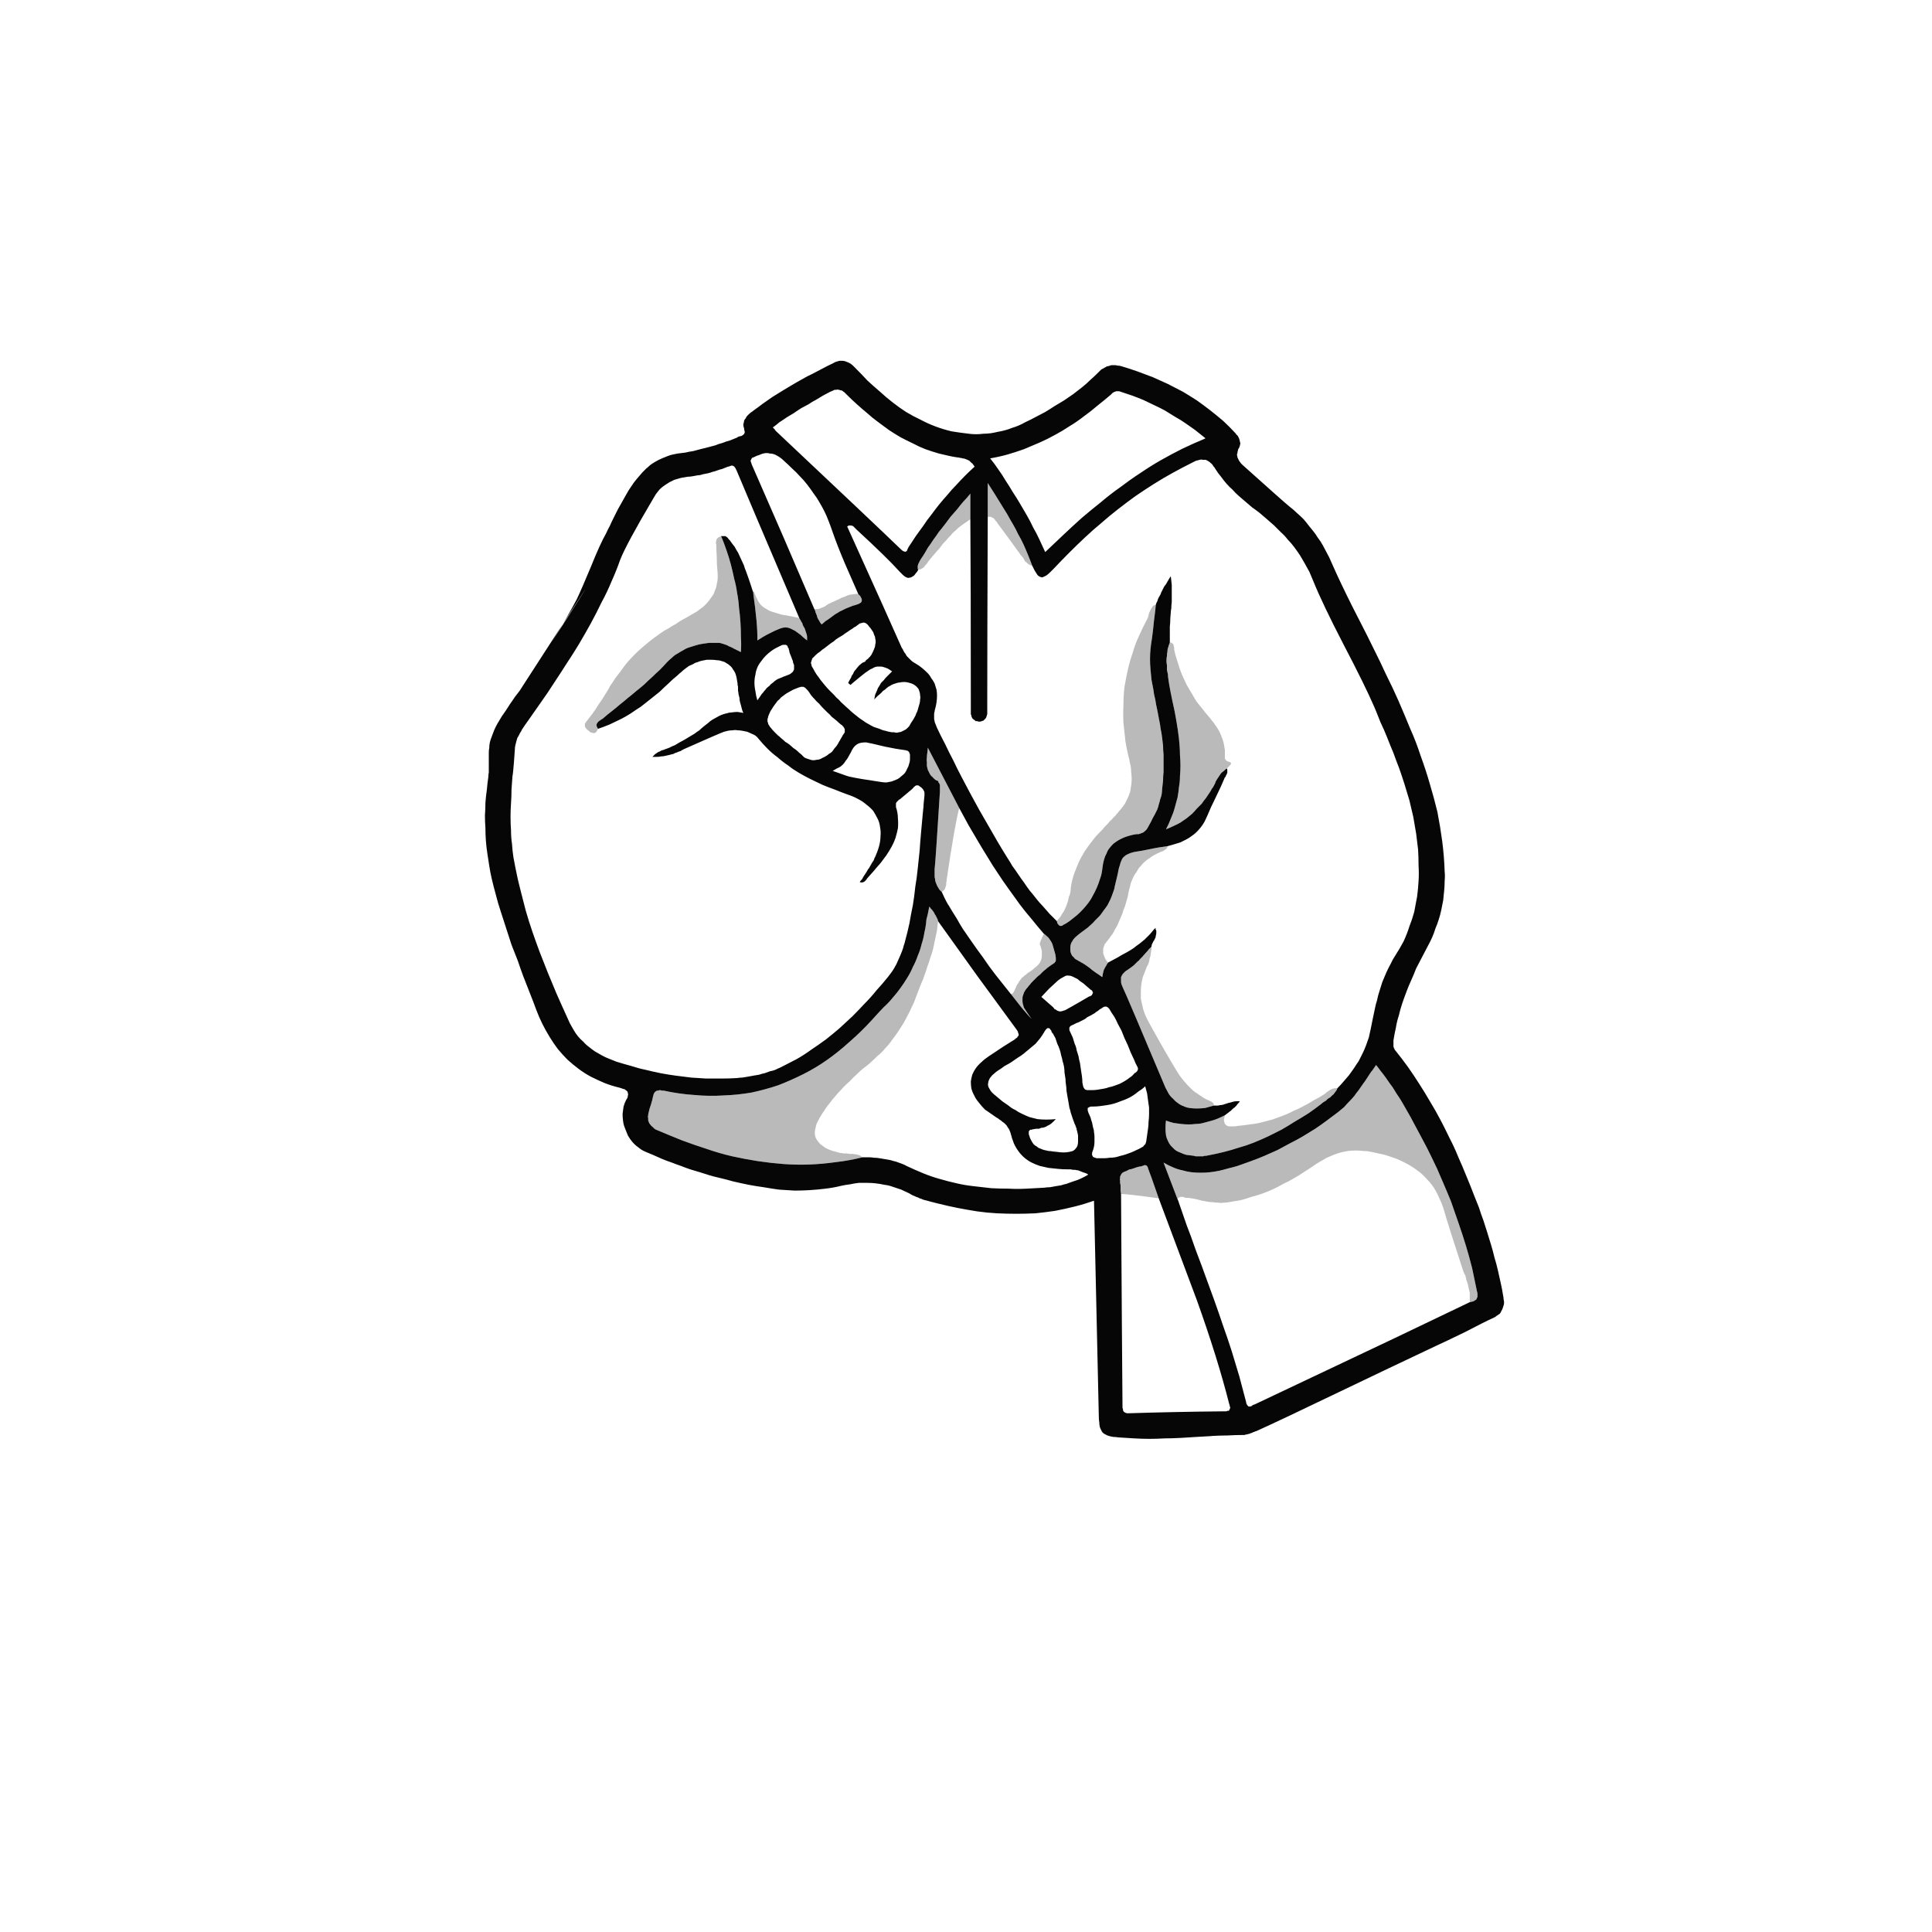 <?xml version="1.0" encoding="UTF-8" standalone="no"?>
<svg xmlns:xlink="http://www.w3.org/1999/xlink" height="200.0px" width="200.0px" xmlns="http://www.w3.org/2000/svg">
  <g transform="matrix(1.0, 0.0, 0.0, 1.0, 100.0, 100.0)">
    <path d="M55.6 34.1 Q55.5 33.45 55.35 32.8 55.2 32.1 55.05 31.45 54.9 30.8 54.7 30.15 54.55 29.5 54.35 28.85 54.15 28.2 53.95 27.55 53.75 26.95 53.55 26.3 53.3 25.65 53.1 25.0 52.85 24.35 52.6 23.75 52.2 22.7 51.8 21.75 51.4 20.75 50.95 19.75 50.55 18.75 50.05 17.8 49.6 16.85 49.1 15.9 48.6 14.95 48.05 14.05 47.5 13.1 46.95 12.25 46.35 11.3 45.75 10.45 45.1 9.55 44.45 8.75 44.4 8.7 44.35 8.6 44.35 8.55 44.3 8.5 44.3 8.45 44.25 8.35 44.25 8.3 44.25 8.25 44.25 8.2 44.25 8.1 44.25 8.05 44.25 8.0 44.25 7.95 44.25 7.85 44.25 7.8 44.25 7.7 44.35 7.05 44.5 6.4 44.6 5.75 44.8 5.15 44.95 4.5 45.15 3.9 45.35 3.3 45.6 2.65 45.8 2.1 46.1 1.45 46.35 0.9 46.6 0.25 46.9 -0.3 47.2 -0.9 47.5 -1.45 47.8 -2.05 48.05 -2.5 48.25 -2.95 48.45 -3.4 48.6 -3.9 48.8 -4.35 48.95 -4.85 49.1 -5.3 49.2 -5.8 49.3 -6.3 49.4 -6.8 49.45 -7.3 49.5 -7.8 49.55 -8.3 49.55 -8.8 49.6 -9.3 49.55 -9.8 49.5 -11.35 49.3 -12.9 49.1 -14.4 48.8 -15.95 48.45 -17.4 48.0 -18.9 47.6 -20.3 47.05 -21.8 46.6 -23.2 45.95 -24.65 45.4 -26.0 44.75 -27.5 44.2 -28.75 43.45 -30.25 43.0 -31.25 42.1 -33.05 41.95 -33.4 40.0 -37.2 38.75 -39.7 38.0 -41.4 37.8 -41.85 37.6 -42.3 37.4 -42.7 37.15 -43.15 36.95 -43.55 36.7 -43.95 36.4 -44.35 36.15 -44.75 35.85 -45.15 35.55 -45.5 35.25 -45.9 34.95 -46.25 34.6 -46.6 34.25 -46.9 33.9 -47.25 33.5 -47.55 33.05 -47.9 28.65 -51.85 28.55 -51.95 28.45 -52.05 28.4 -52.15 28.3 -52.25 28.25 -52.35 28.2 -52.45 28.15 -52.55 28.1 -52.65 28.1 -52.75 28.05 -52.9 28.05 -53.0 28.1 -53.1 28.1 -53.25 28.15 -53.35 28.15 -53.5 28.25 -53.6 28.3 -53.7 28.35 -53.85 28.35 -53.95 28.4 -54.05 28.4 -54.15 28.35 -54.3 28.35 -54.4 28.3 -54.5 28.3 -54.55 28.25 -54.65 28.2 -54.75 28.15 -54.85 28.1 -54.95 28.0 -55.0 27.95 -55.1 27.85 -55.2 27.25 -55.85 26.6 -56.45 25.95 -57.0 25.25 -57.55 24.6 -58.05 23.9 -58.55 23.2 -59.0 22.45 -59.45 21.7 -59.85 20.9 -60.25 20.15 -60.6 19.35 -60.95 18.55 -61.25 17.75 -61.55 16.9 -61.85 16.05 -62.1 15.9 -62.15 15.7 -62.15 15.55 -62.2 15.4 -62.2 15.2 -62.2 15.05 -62.2 14.9 -62.15 14.75 -62.1 14.6 -62.1 14.45 -62.0 14.35 -61.95 14.2 -61.85 14.05 -61.8 13.95 -61.7 13.8 -61.55 13.7 -61.45 13.3 -61.05 12.85 -60.65 12.45 -60.25 12.0 -59.9 11.55 -59.55 11.1 -59.2 10.6 -58.85 10.15 -58.55 9.65 -58.25 9.15 -57.95 8.7 -57.65 8.2 -57.35 7.7 -57.1 7.15 -56.8 6.7 -56.55 6.15 -56.3 5.8 -56.1 5.45 -55.95 5.1 -55.8 4.75 -55.7 4.4 -55.55 4.0 -55.45 3.65 -55.35 3.3 -55.3 2.9 -55.2 2.55 -55.15 2.15 -55.1 1.8 -55.1 1.4 -55.05 1.05 -55.05 0.65 -55.05 0.3 -55.1 -0.6 -55.2 -1.5 -55.35 -2.35 -55.55 -3.15 -55.85 -3.95 -56.15 -4.7 -56.55 -5.45 -56.9 -6.2 -57.35 -6.9 -57.8 -7.6 -58.35 -8.25 -58.85 -8.9 -59.45 -9.55 -60.0 -10.2 -60.6 -10.75 -61.2 -11.4 -61.85 -11.55 -62.0 -11.7 -62.15 -11.8 -62.25 -11.95 -62.35 -12.1 -62.45 -12.25 -62.5 -12.4 -62.55 -12.5 -62.6 -12.65 -62.65 -12.8 -62.65 -12.95 -62.65 -13.1 -62.65 -13.25 -62.6 -13.45 -62.55 -13.6 -62.5 -13.75 -62.4 -14.3 -62.15 -14.85 -61.85 -15.35 -61.6 -15.9 -61.3 -16.45 -61.05 -16.95 -60.75 -17.5 -60.45 -18.0 -60.15 -18.5 -59.85 -19.0 -59.55 -19.55 -59.2 -20.05 -58.9 -20.55 -58.55 -21.05 -58.2 -21.5 -57.85 -22.0 -57.5 -22.1 -57.4 -22.2 -57.35 -22.35 -57.25 -22.45 -57.15 -22.55 -57.05 -22.65 -56.95 -22.75 -56.85 -22.8 -56.7 -22.9 -56.6 -22.95 -56.5 -23.0 -56.35 -23.0 -56.25 -23.05 -56.15 -23.05 -56.0 -23.05 -55.9 -23.0 -55.75 -22.95 -55.6 -22.95 -55.45 -22.9 -55.35 -22.9 -55.25 -22.95 -55.15 -22.95 -55.1 -23.0 -55.05 -23.05 -55.0 -23.1 -54.95 -23.2 -54.9 -23.25 -54.85 -23.35 -54.85 -23.35 -54.85 -23.55 -54.8 -23.65 -54.75 -23.7 -54.7 -24.1 -54.55 -24.45 -54.4 -24.85 -54.3 -25.2 -54.15 -25.6 -54.05 -25.95 -53.9 -26.35 -53.8 -26.7 -53.7 -27.1 -53.6 -27.5 -53.5 -27.9 -53.4 -28.25 -53.3 -28.65 -53.25 -29.05 -53.15 -29.45 -53.1 -29.85 -53.05 -30.1 -53.0 -30.35 -52.95 -30.6 -52.9 -30.85 -52.8 -31.1 -52.7 -31.35 -52.6 -31.6 -52.5 -31.8 -52.4 -32.05 -52.25 -32.25 -52.15 -32.5 -52.0 -32.7 -51.85 -32.9 -51.65 -33.1 -51.5 -33.3 -51.3 -33.5 -51.1 -33.8 -50.75 -34.1 -50.4 -34.4 -50.05 -34.65 -49.65 -34.9 -49.3 -35.15 -48.85 -35.35 -48.5 -35.6 -48.05 -35.8 -47.7 -36.05 -47.25 -36.2 -46.95 -36.45 -46.45 -36.8 -45.75 -36.85 -45.6 -37.1 -45.15 -37.25 -44.8 -37.9 -43.65 -38.8 -41.4 -39.8 -39.0 -40.3 -37.95 -41.3 -36.05 -42.9 -33.5 -34.7 -46.3 -45.75 -29.2 -45.95 -28.9 -46.2 -28.5 -46.4 -28.25 -46.7 -27.85 -47.1 -27.25 -47.15 -27.2 -47.4 -26.8 -47.6 -26.5 -47.85 -26.15 -48.05 -25.85 -48.3 -25.45 -48.5 -25.1 -48.7 -24.75 -48.85 -24.4 -49.0 -24.0 -49.15 -23.6 -49.25 -23.35 -49.3 -23.1 -49.35 -22.85 -49.35 -22.6 -49.4 -22.35 -49.4 -22.1 -49.4 -21.85 -49.4 -21.55 -49.4 -21.5 -49.4 -21.05 -49.4 -20.75 -49.4 -20.55 -49.4 -20.3 -49.4 -20.05 -49.45 -19.8 -49.45 -19.55 -49.55 -18.9 -49.6 -18.25 -49.7 -17.6 -49.75 -16.9 -49.75 -16.25 -49.8 -15.6 -49.8 -14.95 -49.75 -14.3 -49.75 -13.6 -49.7 -12.95 -49.65 -12.3 -49.55 -11.65 -49.45 -11.0 -49.35 -10.35 -49.25 -9.7 -49.1 -9.05 -48.9 -8.2 -48.65 -7.3 -48.45 -6.5 -48.15 -5.6 -47.9 -4.8 -47.6 -3.9 -47.35 -3.1 -47.05 -2.2 -46.75 -1.45 -46.4 -0.55 -46.15 0.2 -45.8 1.15 -45.95 0.75 -45.15 2.8 -44.75 3.8 -44.5 4.5 -44.2 5.3 -43.85 6.0 -43.5 6.7 -43.1 7.35 -42.7 8.0 -42.25 8.6 -41.75 9.2 -41.25 9.7 -40.7 10.2 -40.1 10.65 -39.5 11.1 -38.85 11.45 -38.15 11.8 -37.45 12.1 -36.7 12.4 -35.85 12.6 -35.7 12.65 -35.55 12.7 -35.45 12.75 -35.35 12.75 -35.2 12.85 -35.15 12.9 -35.1 12.95 -35.05 13.0 -35.0 13.1 -35.0 13.2 -34.95 13.25 -35.0 13.4 -35.0 13.5 -35.05 13.65 -35.1 13.75 -35.2 13.9 -35.35 14.2 -35.45 14.55 -35.5 14.9 -35.55 15.3 -35.55 15.65 -35.5 16.05 -35.45 16.45 -35.3 16.8 -35.15 17.2 -35.0 17.55 -34.8 17.9 -34.55 18.2 -34.25 18.55 -33.95 18.75 -33.6 19.05 -33.25 19.2 -32.75 19.4 -32.3 19.6 -31.85 19.8 -31.4 20.0 -30.9 20.2 -30.45 20.35 -29.95 20.55 -29.5 20.7 -29.0 20.9 -28.55 21.05 -28.05 21.2 -27.55 21.35 -27.1 21.5 -26.6 21.65 -26.1 21.8 -25.65 21.9 -24.8 22.1 -24.1 22.3 -23.25 22.5 -22.5 22.65 -21.7 22.8 -20.95 22.9 -20.1 23.05 -19.35 23.15 -18.55 23.2 -17.75 23.25 -16.95 23.25 -16.15 23.2 -15.35 23.15 -14.55 23.05 -13.7 22.95 -12.9 22.75 -12.45 22.65 -12.0 22.6 -11.55 22.5 -11.1 22.45 -10.65 22.45 -10.2 22.45 -9.75 22.45 -9.35 22.5 -8.9 22.55 -8.45 22.65 -8.0 22.7 -7.6 22.85 -7.15 23.0 -6.7 23.15 -6.3 23.35 -5.85 23.55 -5.7 23.65 -5.5 23.75 -5.35 23.8 -5.15 23.9 -4.95 23.95 -4.8 24.05 -4.6 24.1 -4.4 24.2 -4.2 24.25 -4.0 24.3 -3.85 24.35 -3.65 24.4 -3.45 24.45 -3.25 24.5 -3.05 24.55 -2.85 24.6 -1.85 24.85 -0.85 25.05 0.2 25.25 1.15 25.4 2.2 25.55 3.2 25.6 4.2 25.65 5.2 25.65 6.2 25.65 7.2 25.6 8.2 25.5 9.2 25.35 10.25 25.15 11.25 24.9 12.25 24.65 13.25 24.3 13.65 42.25 13.75 46.7 13.75 47.0 13.8 47.25 13.8 47.5 13.85 47.7 13.9 47.9 14.0 48.05 14.05 48.2 14.15 48.3 14.3 48.45 14.45 48.5 14.6 48.6 14.8 48.65 14.95 48.7 15.25 48.75 15.45 48.75 15.8 48.8 16.6 48.85 17.4 48.9 18.2 48.95 19.0 48.95 19.75 48.95 20.6 48.9 21.35 48.9 22.25 48.85 22.9 48.8 23.85 48.75 25.75 48.65 25.45 48.65 26.35 48.6 27.05 48.6 27.9 48.55 28.65 48.55 28.75 48.55 28.85 48.55 28.9 48.5 29.0 48.5 29.1 48.5 29.2 48.45 29.3 48.45 29.4 48.4 29.45 48.35 29.55 48.35 29.65 48.3 29.75 48.25 29.8 48.25 29.9 48.2 30.0 48.15 30.05 48.15 31.05 47.7 33.6 46.5 46.45 40.35 48.6 39.35 49.7 38.85 51.65 37.9 53.75 36.8 54.65 36.4 54.85 36.3 54.95 36.2 55.1 36.1 55.25 36.0 55.35 35.9 55.4 35.75 55.5 35.6 55.55 35.45 55.6 35.3 55.65 35.15 55.7 35.0 55.7 34.85 55.7 34.65 55.65 34.5 55.65 34.3 55.6 34.1 L55.6 34.1 M15.0 -59.15 Q15.05 -59.2 15.1 -59.25 15.15 -59.3 15.2 -59.35 15.25 -59.35 15.3 -59.4 15.35 -59.45 15.45 -59.45 15.5 -59.5 15.55 -59.5 15.6 -59.5 15.65 -59.5 15.75 -59.5 15.8 -59.5 15.9 -59.5 16.0 -59.45 16.6 -59.25 17.2 -59.05 17.75 -58.85 18.35 -58.6 18.9 -58.35 19.5 -58.05 20.05 -57.8 20.6 -57.5 21.1 -57.2 21.65 -56.85 22.2 -56.55 22.7 -56.2 23.2 -55.85 23.7 -55.5 24.2 -55.1 24.7 -54.7 24.75 -54.7 24.75 -54.65 24.8 -54.4 24.75 -54.6 23.55 -54.1 22.4 -53.55 21.3 -53.0 20.15 -52.35 19.1 -51.75 18.0 -51.0 17.0 -50.35 15.95 -49.55 14.95 -48.85 13.95 -48.0 13.0 -47.25 12.0 -46.4 11.05 -45.55 10.1 -44.65 9.2 -43.8 8.2 -42.85 7.9 -43.5 7.6 -44.15 7.3 -44.8 6.95 -45.4 6.65 -46.05 6.3 -46.65 5.95 -47.25 5.6 -47.85 5.25 -48.45 4.85 -49.05 4.5 -49.65 4.1 -50.25 3.75 -50.85 3.35 -51.4 2.95 -52.0 2.5 -52.55 3.4 -52.7 4.3 -52.95 5.15 -53.2 6.0 -53.5 6.85 -53.85 7.65 -54.2 8.45 -54.55 9.25 -55.0 10.0 -55.4 10.75 -55.9 11.5 -56.35 12.2 -56.9 12.9 -57.4 13.6 -58.0 14.3 -58.55 15.0 -59.15 L15.0 -59.15 M1.35 -25.3 Q1.45 -25.3 1.5 -25.3 1.6 -25.35 1.65 -25.35 1.75 -25.4 1.8 -25.4 1.85 -25.45 1.9 -25.5 1.95 -25.55 2.0 -25.6 2.05 -25.65 2.1 -25.75 2.1 -25.8 2.15 -25.9 2.15 -26.0 2.2 -26.05 2.2 -26.15 2.2 -27.1 2.2 -33.25 2.25 -46.5 2.25 -47.55 2.25 -50.0 2.45 -49.7 2.95 -48.9 3.35 -48.25 3.6 -47.85 3.95 -47.3 4.25 -46.8 4.55 -46.25 4.85 -45.75 5.15 -45.25 5.4 -44.7 5.7 -44.2 5.95 -43.65 6.2 -43.1 6.4 -42.6 6.65 -42.0 6.85 -41.45 7.0 -41.15 7.1 -40.95 7.25 -40.7 7.35 -40.55 7.45 -40.4 7.55 -40.35 7.7 -40.25 7.8 -40.25 7.9 -40.2 8.05 -40.3 8.2 -40.35 8.35 -40.45 8.5 -40.55 8.7 -40.75 8.85 -40.9 9.1 -41.15 9.9 -42.0 10.7 -42.8 11.5 -43.6 12.3 -44.35 13.15 -45.15 14.0 -45.85 14.85 -46.6 15.75 -47.3 16.65 -48.0 17.55 -48.65 18.5 -49.3 19.45 -49.9 20.4 -50.5 21.4 -51.05 22.4 -51.6 23.4 -52.1 23.6 -52.2 23.8 -52.3 24.0 -52.35 24.2 -52.4 24.35 -52.45 24.5 -52.4 24.65 -52.4 24.8 -52.4 24.95 -52.35 25.1 -52.25 25.2 -52.2 25.35 -52.05 25.5 -51.95 25.6 -51.75 25.75 -51.6 25.85 -51.4 26.1 -51.0 26.4 -50.65 26.65 -50.3 26.95 -49.95 27.25 -49.6 27.6 -49.3 27.9 -48.95 28.25 -48.65 28.6 -48.35 28.95 -48.05 29.25 -47.8 29.65 -47.45 29.75 -47.4 30.4 -46.9 30.8 -46.55 31.1 -46.3 31.5 -45.95 31.9 -45.6 32.25 -45.25 32.6 -44.9 33.0 -44.55 33.3 -44.15 33.65 -43.8 33.95 -43.4 34.25 -43.0 34.55 -42.55 34.8 -42.15 35.05 -41.7 35.3 -41.25 35.55 -40.8 35.75 -40.3 35.95 -39.85 36.9 -37.5 39.05 -33.35 41.35 -28.95 42.25 -26.85 42.35 -26.65 42.9 -25.25 43.35 -24.3 43.6 -23.65 43.95 -22.75 44.25 -22.05 44.55 -21.2 44.85 -20.45 45.15 -19.6 45.4 -18.8 45.65 -17.95 45.9 -17.15 46.1 -16.25 46.3 -15.45 46.45 -14.55 46.6 -13.7 46.7 -12.85 46.8 -12.05 46.85 -11.2 46.85 -10.4 46.9 -9.55 46.85 -8.8 46.8 -7.95 46.7 -7.2 46.55 -6.4 46.4 -5.6 46.2 -4.85 45.9 -4.1 45.65 -3.3 45.3 -2.55 44.9 -1.8 44.45 -1.1 44.15 -0.65 43.95 -0.2 43.7 0.25 43.5 0.7 43.3 1.15 43.1 1.65 42.95 2.1 42.8 2.6 42.65 3.05 42.55 3.55 42.4 4.0 42.3 4.55 42.2 5.0 42.1 5.5 42.0 5.95 41.9 6.5 41.8 6.95 41.7 7.4 41.55 7.85 41.4 8.25 41.25 8.65 41.05 9.05 40.85 9.45 40.65 9.85 40.4 10.2 40.15 10.6 39.9 10.95 39.65 11.3 39.35 11.65 39.05 12.0 38.75 12.35 38.45 12.65 38.4 12.8 38.3 12.95 38.2 13.05 38.15 13.15 38.05 13.3 37.9 13.4 37.8 13.5 37.7 13.6 37.6 13.65 37.45 13.75 37.35 13.85 37.25 13.95 36.9 14.15 37.0 14.1 36.85 14.2 36.75 14.3 36.1 14.8 35.45 15.25 34.75 15.7 34.05 16.1 33.35 16.55 32.65 16.95 31.95 17.3 31.25 17.65 30.5 18.0 29.75 18.3 29.0 18.6 28.25 18.8 27.5 19.05 26.7 19.25 25.9 19.45 25.1 19.6 25.0 19.6 24.9 19.65 24.8 19.65 24.75 19.65 24.65 19.65 24.55 19.7 24.45 19.7 24.35 19.7 24.25 19.7 24.15 19.7 24.1 19.7 24.0 19.7 23.9 19.7 23.8 19.7 23.7 19.7 23.6 19.65 23.2 19.6 22.8 19.55 22.45 19.45 22.15 19.3 21.85 19.2 21.6 19.0 21.4 18.8 21.2 18.6 21.0 18.35 20.9 18.1 20.75 17.8 20.7 17.5 20.65 17.15 20.65 16.8 20.65 16.4 20.7 16.0 21.1 16.15 21.5 16.25 21.85 16.3 22.25 16.35 22.65 16.4 23.05 16.4 23.4 16.4 23.8 16.35 24.2 16.35 24.55 16.25 24.95 16.15 25.3 16.05 25.7 15.95 26.05 15.8 26.4 15.65 26.8 15.45 26.85 15.4 27.0 15.3 27.15 15.2 27.2 15.15 27.3 15.05 27.4 15.0 27.5 14.9 27.6 14.8 27.7 14.7 27.8 14.65 27.9 14.55 28.0 14.45 28.05 14.35 28.15 14.25 28.25 14.15 28.35 14.0 28.15 14.0 28.0 14.0 27.8 14.0 27.65 14.05 27.5 14.1 27.3 14.15 27.2 14.15 26.95 14.25 26.75 14.3 26.65 14.35 26.45 14.4 26.3 14.4 26.15 14.45 26.0 14.45 25.8 14.45 25.65 14.45 25.15 14.6 24.75 14.7 24.3 14.75 23.9 14.75 23.5 14.75 23.15 14.7 22.8 14.65 22.5 14.5 22.2 14.4 21.95 14.2 21.65 14.0 21.45 13.75 21.2 13.55 21.0 13.25 20.85 12.95 20.65 12.6 20.55 12.35 17.65 5.5 16.4 2.55 16.2 2.15 16.15 2.0 16.1 1.9 16.05 1.75 16.05 1.65 16.05 1.5 16.05 1.4 16.05 1.3 16.05 1.15 16.1 1.05 16.15 0.95 16.2 0.85 16.3 0.75 16.4 0.65 16.5 0.55 16.65 0.45 16.8 0.35 16.95 0.25 17.15 0.1 17.3 0.0 17.45 -0.15 17.6 -0.3 17.75 -0.45 17.9 -0.55 18.05 -0.75 18.15 -0.85 18.35 -1.05 18.15 -0.85 18.65 -1.4 18.8 -1.55 18.9 -1.7 19.05 -1.85 19.2 -2.0 19.2 -2.1 19.25 -2.25 19.3 -2.35 19.35 -2.45 19.35 -2.5 19.5 -2.7 19.55 -2.85 19.6 -2.9 19.65 -3.05 19.65 -3.15 19.7 -3.3 19.7 -3.4 19.7 -3.55 19.7 -3.65 19.65 -3.8 19.55 -3.9 19.3 -3.6 19.05 -3.3 18.8 -3.05 18.5 -2.75 18.25 -2.55 17.95 -2.3 17.65 -2.1 17.35 -1.85 17.05 -1.65 16.7 -1.45 16.4 -1.3 16.05 -1.1 15.75 -0.9 15.35 -0.7 19.75 -3.05 14.7 -0.35 14.65 -0.25 14.6 -0.2 14.55 -0.1 14.5 0.0 14.45 0.05 14.4 0.15 14.35 0.25 14.3 0.35 14.25 0.4 14.25 0.5 14.2 0.6 14.2 0.7 14.15 0.8 14.15 0.9 14.15 1.05 14.1 1.15 13.95 1.05 13.75 0.9 13.6 0.8 13.45 0.7 13.3 0.6 13.1 0.45 12.85 0.25 12.8 0.2 12.6 0.05 12.45 -0.05 12.3 -0.15 12.15 -0.25 11.95 -0.35 11.8 -0.45 11.6 -0.55 11.45 -0.65 11.3 -0.7 11.2 -0.85 11.1 -0.95 11.0 -1.05 10.9 -1.2 10.85 -1.35 10.8 -1.5 10.8 -1.65 10.8 -1.8 10.8 -1.95 10.8 -2.1 10.85 -2.25 10.9 -2.45 11.0 -2.55 11.05 -2.7 11.2 -2.85 11.4 -3.1 12.3 -3.75 12.6 -3.95 12.85 -4.2 13.15 -4.45 13.35 -4.7 13.6 -4.95 13.85 -5.2 14.05 -5.45 14.25 -5.75 14.45 -6.0 14.65 -6.3 14.8 -6.6 14.95 -6.9 15.1 -7.25 15.2 -7.55 15.35 -7.9 15.4 -8.25 15.5 -8.65 15.7 -9.5 15.8 -10.1 15.9 -10.35 16.0 -10.75 16.1 -10.95 16.2 -11.2 16.4 -11.35 16.55 -11.5 16.8 -11.6 17.0 -11.7 17.4 -11.8 17.65 -11.85 18.3 -11.95 19.05 -12.1 19.55 -12.2 19.75 -12.25 20.85 -12.4 21.2 -12.5 21.55 -12.6 21.9 -12.7 22.2 -12.8 22.5 -12.95 22.8 -13.1 23.1 -13.25 23.35 -13.45 23.65 -13.65 23.85 -13.85 24.1 -14.1 24.3 -14.35 24.5 -14.6 24.7 -14.95 24.85 -15.25 25.0 -15.6 25.3 -16.35 25.85 -17.45 26.55 -18.9 26.7 -19.3 26.75 -19.35 26.75 -19.45 26.9 -19.65 26.85 -19.55 26.9 -19.65 26.9 -19.7 26.95 -19.8 27.0 -19.85 27.0 -19.95 27.05 -20.0 27.05 -20.1 27.05 -20.15 27.05 -20.25 27.05 -20.3 27.05 -20.4 27.0 -20.45 26.85 -20.35 26.7 -20.2 26.55 -20.1 26.4 -19.95 26.3 -19.8 26.2 -19.65 26.1 -19.5 26.0 -19.35 25.9 -19.2 25.8 -19.0 25.9 -19.1 25.65 -18.65 25.55 -18.45 25.45 -18.35 25.35 -18.15 25.25 -18.0 25.05 -17.7 24.85 -17.4 24.6 -17.1 24.4 -16.8 24.15 -16.55 23.9 -16.3 23.65 -16.0 23.4 -15.75 23.1 -15.5 22.85 -15.3 22.5 -15.05 22.2 -14.85 21.85 -14.65 21.5 -14.5 21.1 -14.3 20.7 -14.15 21.0 -14.7 21.2 -15.25 21.45 -15.8 21.6 -16.35 21.75 -16.9 21.9 -17.45 22.0 -18.0 22.05 -18.55 22.15 -19.1 22.15 -19.65 22.2 -20.2 22.2 -20.75 22.2 -21.25 22.15 -21.85 22.15 -22.35 22.1 -22.95 22.0 -24.25 21.6 -26.35 21.05 -28.85 20.95 -29.7 20.9 -30.0 20.9 -30.2 20.85 -30.45 20.8 -30.65 20.8 -30.9 20.8 -31.15 20.75 -31.4 20.75 -31.6 20.75 -31.85 20.8 -32.1 20.8 -32.35 20.85 -32.55 20.85 -32.8 20.95 -33.05 21.0 -33.25 21.1 -33.5 21.1 -33.9 21.1 -34.35 21.1 -34.7 21.1 -35.15 21.15 -35.5 21.15 -36.0 21.25 -37.4 21.25 -36.85 21.25 -37.35 21.3 -37.7 21.3 -38.2 21.3 -38.6 21.3 -39.05 21.3 -39.45 21.25 -39.95 21.2 -40.35 21.05 -40.15 20.95 -39.95 20.85 -39.8 20.75 -39.6 20.6 -39.4 20.5 -39.25 20.4 -39.05 20.3 -38.85 20.2 -38.7 20.15 -38.5 20.05 -38.3 19.95 -38.15 19.85 -37.95 19.8 -37.75 19.7 -37.6 19.65 -37.4 19.65 -37.2 19.45 -35.65 19.35 -34.6 19.25 -33.9 19.15 -33.35 19.1 -32.8 19.05 -32.3 19.05 -31.75 19.05 -31.25 19.1 -30.7 19.15 -30.2 19.2 -29.65 19.3 -29.15 19.4 -28.6 19.45 -28.1 19.6 -27.55 19.65 -27.15 19.8 -26.5 19.95 -25.7 20.0 -25.45 20.1 -25.0 20.15 -24.55 20.25 -24.1 20.3 -23.65 20.35 -23.25 20.4 -22.8 20.4 -22.35 20.45 -21.9 20.45 -21.45 20.45 -21.0 20.45 -20.55 20.45 -20.1 20.4 -19.65 20.4 -19.2 20.35 -18.75 20.3 -18.3 20.3 -18.05 20.25 -17.75 20.2 -17.5 20.1 -17.25 20.05 -17.0 19.95 -16.7 19.9 -16.45 19.8 -16.2 19.7 -16.0 19.55 -15.7 19.45 -15.5 19.3 -15.25 19.2 -15.0 19.05 -14.75 18.95 -14.55 18.8 -14.3 18.75 -14.2 18.7 -14.15 18.65 -14.05 18.55 -14.0 18.5 -13.95 18.45 -13.9 18.4 -13.85 18.3 -13.8 18.25 -13.8 18.15 -13.75 18.1 -13.7 18.0 -13.7 17.95 -13.65 17.85 -13.65 17.75 -13.65 17.65 -13.65 17.3 -13.6 16.95 -13.5 16.6 -13.4 16.35 -13.3 16.0 -13.15 15.75 -13.0 15.5 -12.85 15.25 -12.65 15.05 -12.45 14.85 -12.2 14.65 -11.95 14.55 -11.65 14.4 -11.4 14.3 -11.05 14.2 -10.7 14.15 -10.35 14.1 -9.85 14.0 -9.4 13.85 -8.95 13.7 -8.5 13.55 -8.1 13.35 -7.7 13.15 -7.3 12.95 -6.95 12.7 -6.55 12.4 -6.2 12.15 -5.9 11.8 -5.55 11.5 -5.25 11.1 -4.95 10.75 -4.65 10.35 -4.4 10.25 -4.35 10.15 -4.3 10.05 -4.25 10.0 -4.2 9.95 -4.15 9.85 -4.15 9.8 -4.15 9.75 -4.15 9.7 -4.15 9.65 -4.2 9.6 -4.25 9.55 -4.3 9.5 -4.35 9.45 -4.45 9.45 -4.5 9.4 -4.65 9.05 -5.0 8.65 -5.4 8.3 -5.8 7.95 -6.2 7.6 -6.55 7.25 -7.0 6.95 -7.4 6.6 -7.8 6.3 -8.2 6.0 -8.65 5.7 -9.05 5.4 -9.5 5.1 -9.95 4.8 -10.35 4.55 -10.8 4.25 -11.25 3.75 -12.05 3.25 -12.9 2.8 -13.7 2.3 -14.55 1.85 -15.35 1.35 -16.2 0.9 -17.0 0.45 -17.85 0.0 -18.7 -0.45 -19.55 -0.9 -20.4 -1.3 -21.25 -1.75 -22.1 -2.15 -22.95 -2.6 -23.8 -3.0 -24.65 -3.05 -24.8 -3.1 -24.9 -3.15 -25.0 -3.2 -25.15 -3.25 -25.25 -3.25 -25.35 -3.3 -25.5 -3.3 -25.6 -3.3 -25.7 -3.3 -25.85 -3.3 -25.95 -3.3 -26.1 -3.3 -26.2 -3.25 -26.35 -3.25 -26.45 -3.2 -26.6 -3.1 -26.95 -3.05 -27.3 -3.0 -27.65 -3.0 -28.0 -3.0 -28.3 -3.05 -28.6 -3.15 -28.95 -3.25 -29.25 -3.4 -29.55 -3.6 -29.8 -3.75 -30.1 -4.0 -30.35 -4.25 -30.6 -4.55 -30.85 -4.85 -31.1 -5.2 -31.3 -5.35 -31.4 -5.45 -31.45 -5.6 -31.55 -5.7 -31.65 -5.8 -31.75 -5.9 -31.85 -6.0 -31.95 -6.1 -32.05 -6.2 -32.15 -6.25 -32.3 -6.35 -32.4 -6.4 -32.5 -6.5 -32.65 -6.55 -32.8 -6.65 -32.9 -6.7 -33.05 -7.75 -35.45 -12.3 -45.5 -12.2 -45.55 -12.15 -45.6 -12.05 -45.6 -12.0 -45.6 -11.9 -45.6 -11.85 -45.6 -11.8 -45.55 -11.7 -45.55 -11.65 -45.5 -11.6 -45.45 -11.55 -45.4 -11.5 -45.35 -11.5 -45.35 -11.4 -45.25 -11.35 -45.2 -11.3 -45.15 -8.15 -42.25 -6.85 -40.8 -6.7 -40.65 -6.55 -40.5 -6.45 -40.4 -6.3 -40.3 -6.2 -40.25 -6.1 -40.2 -5.95 -40.15 -5.85 -40.2 -5.75 -40.2 -5.65 -40.25 -5.55 -40.3 -5.4 -40.4 -5.3 -40.5 -5.2 -40.65 -5.05 -40.8 -4.95 -41.0 -5.0 -41.1 -5.0 -41.2 -5.0 -41.3 -5.0 -41.45 -4.95 -41.5 -4.95 -41.6 -4.9 -41.7 -4.85 -41.8 -4.8 -41.9 -4.75 -42.0 -4.7 -42.05 -4.65 -42.15 -4.85 -41.9 -4.55 -42.3 -4.5 -42.4 -4.45 -42.45 -4.2 -42.85 -3.95 -43.3 -3.65 -43.7 -3.4 -44.1 -3.1 -44.5 -2.8 -44.95 -2.5 -45.3 -2.2 -45.7 -1.9 -46.1 -1.6 -46.5 -1.25 -46.9 -0.9 -47.3 -0.6 -47.7 -0.25 -48.1 0.1 -48.45 0.45 -48.9 L0.45 -46.25 Q0.5 -40.05 0.5 -27.0 0.5 -26.25 0.5 -26.1 0.5 -26.0 0.55 -25.95 0.55 -25.85 0.6 -25.75 0.65 -25.7 0.65 -25.65 0.7 -25.6 0.75 -25.55 0.8 -25.5 0.9 -25.45 0.95 -25.4 1.0 -25.35 1.1 -25.35 1.15 -25.35 1.25 -25.3 1.35 -25.3 L1.35 -25.3 M3.1 13.45 Q2.9 13.3 2.7 13.1 2.55 12.95 2.45 12.75 2.35 12.6 2.3 12.45 2.25 12.25 2.3 12.1 2.3 11.95 2.4 11.75 2.45 11.6 2.6 11.45 2.7 11.3 2.9 11.15 3.1 10.95 3.35 10.8 3.6 10.65 4.0 10.35 4.65 10.0 4.7 9.95 5.05 9.7 5.35 9.5 5.7 9.3 6.0 9.05 6.3 8.8 6.6 8.55 6.9 8.3 7.2 8.05 7.45 7.75 7.7 7.45 7.95 7.1 8.15 6.75 8.2 6.65 8.3 6.55 8.35 6.5 8.4 6.45 8.5 6.4 8.55 6.45 8.6 6.45 8.65 6.45 8.7 6.5 8.7 6.55 8.75 6.6 8.8 6.65 8.85 6.7 8.85 6.8 9.05 7.15 8.95 6.9 9.1 7.2 9.25 7.45 9.35 7.75 9.45 8.05 9.6 8.35 9.7 8.65 9.8 8.95 9.85 9.25 9.95 9.55 10.0 9.85 10.1 10.15 10.15 10.45 10.2 10.75 10.2 11.05 10.25 11.35 10.3 11.7 10.3 12.0 10.35 12.3 10.4 12.6 10.4 12.9 10.45 13.2 10.5 13.5 10.55 13.8 10.6 14.05 10.65 14.35 10.7 14.65 10.8 14.95 10.85 15.2 10.95 15.5 11.05 15.8 11.15 16.05 11.25 16.35 11.25 16.4 11.3 16.4 11.3 16.45 11.3 16.5 11.35 16.5 11.35 16.55 11.35 16.6 11.35 16.6 11.4 16.65 11.4 16.7 11.4 16.7 11.4 16.75 11.4 16.8 11.45 16.8 11.45 16.85 11.45 16.9 11.55 17.25 11.6 17.55 11.6 17.9 11.6 18.15 11.6 18.4 11.55 18.55 11.5 18.75 11.35 18.9 11.25 19.05 11.05 19.15 10.9 19.2 10.65 19.25 10.4 19.3 10.1 19.3 9.8 19.3 9.45 19.25 10.0 19.3 9.0 19.2 8.75 19.15 8.55 19.15 8.3 19.1 8.1 19.05 7.9 19.0 7.7 18.9 7.5 18.85 7.35 18.7 7.15 18.6 7.0 18.45 6.85 18.25 6.75 18.05 6.6 17.8 6.55 17.55 6.5 17.45 6.5 17.4 6.5 17.3 6.5 17.25 6.5 17.2 6.5 17.15 6.5 17.1 6.55 17.05 6.55 17.05 6.6 17.0 6.6 17.0 6.65 16.95 6.7 16.95 6.8 16.95 6.85 16.9 6.95 16.9 6.95 16.9 7.25 16.85 7.4 16.85 7.55 16.85 7.7 16.8 7.8 16.75 8.0 16.75 8.1 16.7 8.3 16.65 8.4 16.55 8.55 16.5 8.7 16.4 8.85 16.3 9.0 16.15 9.15 16.0 9.3 15.85 8.8 15.9 8.3 15.9 7.85 15.9 7.4 15.85 7.0 15.75 6.6 15.65 6.2 15.5 5.8 15.3 5.45 15.15 5.1 14.9 4.75 14.75 4.4 14.45 4.1 14.25 3.75 14.0 3.5 13.8 3.1 13.45 L3.1 13.45 M-3.05 -19.2 Q-3.3 -19.35 -3.45 -19.55 -3.65 -19.7 -3.75 -19.9 -3.85 -20.1 -3.95 -20.3 -4.0 -20.5 -4.05 -20.7 -4.05 -20.9 -4.05 -21.15 -4.1 -21.35 -4.05 -21.6 -4.05 -21.85 -4.0 -22.1 -4.0 -22.1 -3.95 -22.6 -2.85 -20.5 -0.7 -16.35 -0.2 -15.45 0.25 -14.6 0.75 -13.75 1.25 -12.9 1.75 -12.05 2.25 -11.25 2.75 -10.4 3.3 -9.6 3.85 -8.75 4.4 -8.0 5.0 -7.15 5.55 -6.4 6.15 -5.6 6.8 -4.85 7.4 -4.1 8.05 -3.35 8.2 -3.25 8.35 -3.1 8.5 -3.0 8.6 -2.85 8.7 -2.7 8.8 -2.55 8.9 -2.4 8.95 -2.25 9.0 -2.1 9.05 -1.9 9.1 -1.75 9.15 -1.55 9.2 -1.4 9.25 -1.2 9.25 -1.15 9.3 -0.85 9.3 -0.75 9.3 -0.7 9.3 -0.6 9.3 -0.55 9.3 -0.5 9.25 -0.45 9.25 -0.4 9.2 -0.4 9.2 -0.35 9.15 -0.3 9.1 -0.3 9.05 -0.25 9.05 -0.25 9.0 -0.2 8.95 -0.2 8.9 -0.15 8.75 -0.05 8.55 0.1 8.4 0.2 8.25 0.35 8.1 0.45 7.95 0.6 7.8 0.75 7.65 0.9 7.5 1.0 7.35 1.15 7.2 1.3 7.05 1.45 6.9 1.6 6.75 1.75 6.65 1.9 6.5 2.05 6.4 2.2 6.3 2.3 6.2 2.4 6.15 2.5 6.05 2.65 6.0 2.75 5.95 2.9 5.9 3.05 5.85 3.15 5.85 3.3 5.85 3.45 5.85 3.6 5.85 3.75 5.9 3.95 5.95 4.1 6.0 4.3 6.25 4.7 6.8 5.5 6.5 5.2 5.95 4.55 5.95 4.55 5.7 4.25 5.15 3.55 4.6 2.85 3.8 1.85 3.05 0.9 2.35 0.0 1.75 -0.9 1.15 -1.7 0.6 -2.5 0.15 -3.15 -0.3 -3.8 -0.65 -4.35 -0.95 -4.9 -1.2 -5.3 -1.45 -5.7 -1.6 -5.95 -1.75 -6.2 -1.8 -6.3 -1.85 -6.35 -2.0 -6.6 -2.2 -7.0 -2.45 -7.55 -2.5 -7.65 -2.6 -7.75 -2.75 -7.9 -2.85 -8.05 -2.9 -8.15 -3.0 -8.3 -3.05 -8.45 -3.1 -8.55 -3.15 -8.7 -3.2 -8.85 -3.2 -9.0 -3.25 -9.15 -3.25 -9.3 -3.25 -9.5 -3.25 -9.65 -3.25 -9.8 -3.25 -10.0 -3.15 -10.85 -2.7 -18.05 -2.7 -18.15 -2.7 -18.2 -2.7 -18.3 -2.7 -18.4 -2.7 -18.5 -2.7 -18.55 -2.7 -18.65 -2.7 -18.75 -2.75 -18.8 -2.75 -18.9 -2.8 -18.95 -2.85 -19.0 -2.85 -19.1 -2.9 -19.15 -2.95 -19.2 -3.05 -19.2 L-3.05 -19.2 M12.9 2.45 Q13.0 2.5 13.05 2.55 13.1 2.6 13.1 2.7 13.15 2.75 13.15 2.75 13.15 2.8 13.1 2.85 13.1 2.9 13.05 2.95 13.05 3.0 13.0 3.05 12.95 3.05 12.9 3.1 12.85 3.15 12.75 3.15 11.75 3.75 10.4 4.5 10.3 4.55 10.2 4.6 10.1 4.6 10.05 4.65 9.95 4.65 9.85 4.7 9.75 4.7 9.65 4.7 9.6 4.65 9.5 4.65 9.4 4.6 9.35 4.55 9.25 4.5 9.15 4.45 9.1 4.35 9.0 4.25 8.95 4.2 7.8 3.2 8.5 2.45 8.6 2.35 9.05 1.95 9.25 1.75 9.55 1.45 9.8 1.3 10.05 1.15 10.25 1.05 10.45 0.95 10.65 1.0 10.85 1.0 11.05 1.1 11.25 1.2 11.55 1.35 11.75 1.55 12.15 1.8 12.2 1.85 12.9 2.45 L12.9 2.45 M10.75 6.75 Q10.7 6.65 10.7 6.6 10.7 6.55 10.7 6.5 10.7 6.45 10.7 6.4 10.7 6.35 10.75 6.3 10.75 6.25 10.8 6.25 10.8 6.2 10.85 6.2 10.9 6.15 10.95 6.15 11.0 6.1 11.05 6.1 11.25 6.0 11.45 5.9 11.65 5.85 11.8 5.75 12.0 5.65 12.2 5.55 12.4 5.45 12.55 5.3 12.75 5.2 12.95 5.1 13.1 5.0 13.3 4.9 13.45 4.75 13.65 4.65 13.8 4.5 14.0 4.4 14.1 4.35 14.15 4.3 14.2 4.25 14.25 4.25 14.35 4.2 14.4 4.2 14.45 4.2 14.5 4.2 14.55 4.2 14.6 4.25 14.65 4.25 14.7 4.3 14.75 4.35 14.8 4.4 14.85 4.45 14.9 4.55 15.1 4.9 15.35 5.25 15.55 5.6 15.7 5.95 15.9 6.3 16.1 6.7 16.25 7.05 16.4 7.45 16.55 7.75 16.75 8.2 17.05 8.95 17.05 8.95 17.25 9.4 17.4 9.7 17.55 10.1 17.75 10.45 17.8 10.55 17.8 10.6 17.8 10.65 17.8 10.7 17.8 10.75 17.75 10.8 17.75 10.85 17.7 10.9 17.7 10.95 17.65 10.95 17.6 11.0 17.55 11.05 17.5 11.05 17.45 11.1 17.4 11.15 17.4 11.15 17.2 11.4 16.95 11.55 16.7 11.75 16.45 11.9 16.2 12.05 15.9 12.2 15.65 12.3 15.35 12.4 15.1 12.5 14.8 12.55 14.55 12.65 14.25 12.7 13.95 12.75 13.65 12.8 13.35 12.85 13.05 12.85 12.95 12.85 12.85 12.85 12.75 12.85 12.65 12.85 12.6 12.85 12.5 12.85 12.45 12.8 12.35 12.8 12.3 12.75 12.25 12.7 12.2 12.6 12.15 12.55 12.15 12.45 12.1 12.35 12.1 12.25 12.05 12.1 12.05 11.75 12.0 11.4 11.95 11.05 11.9 10.75 11.85 10.4 11.8 10.05 11.7 9.7 11.65 9.35 11.55 9.05 11.45 8.7 11.4 8.35 11.25 8.05 11.15 7.7 11.05 7.4 10.9 7.05 10.75 6.75 L10.75 6.75 M-20.35 -26.15 Q-20.25 -26.4 -20.1 -26.6 -19.95 -26.85 -19.8 -27.05 -19.65 -27.25 -19.5 -27.45 -19.3 -27.6 -19.15 -27.8 -18.95 -27.95 -18.75 -28.1 -18.55 -28.25 -18.35 -28.35 -18.1 -28.5 -17.9 -28.6 -17.65 -28.7 -17.4 -28.8 -17.3 -28.85 -17.25 -28.85 -17.2 -28.85 -17.1 -28.9 -17.05 -28.9 -17.0 -28.9 -16.9 -28.9 -16.85 -28.9 -16.8 -28.9 -16.75 -28.85 -16.7 -28.85 -16.65 -28.8 -16.6 -28.75 -16.55 -28.7 -16.5 -28.65 -16.4 -28.55 -16.2 -28.3 -16.05 -28.05 -15.85 -27.8 -15.65 -27.6 -15.45 -27.35 -15.2 -27.15 -15.0 -26.9 -14.8 -26.7 -14.55 -26.45 -14.35 -26.25 -14.1 -26.05 -13.9 -25.8 -13.65 -25.6 -13.4 -25.4 -13.2 -25.2 -12.95 -25.0 -12.9 -24.95 -12.85 -24.95 -12.8 -24.9 -12.8 -24.85 -12.75 -24.85 -12.7 -24.8 -12.7 -24.75 -12.65 -24.7 -12.6 -24.65 -12.6 -24.6 -12.55 -24.55 -12.55 -24.5 -12.55 -24.45 -12.55 -24.35 -12.55 -24.3 -12.55 -24.2 -12.6 -24.1 -12.75 -23.9 -12.9 -23.6 -12.95 -23.55 -13.05 -23.35 -13.15 -23.2 -13.25 -23.0 -13.35 -22.85 -13.45 -22.7 -13.6 -22.55 -13.75 -22.35 -13.85 -22.2 -14.0 -22.05 -14.2 -21.95 -14.35 -21.8 -14.55 -21.7 -14.7 -21.6 -14.85 -21.55 -15.0 -21.45 -15.15 -21.4 -15.3 -21.35 -15.45 -21.35 -15.65 -21.3 -15.8 -21.3 -15.95 -21.3 -16.1 -21.35 -16.25 -21.4 -16.4 -21.45 -16.6 -21.5 -16.75 -21.6 -16.9 -21.75 -17.05 -21.9 -17.25 -22.05 -17.45 -22.25 -17.6 -22.4 -17.85 -22.55 -17.8 -22.5 -18.25 -22.9 -18.5 -23.1 -18.7 -23.2 -18.9 -23.4 -19.1 -23.55 -19.3 -23.75 -19.5 -23.9 -19.7 -24.1 -19.85 -24.25 -20.05 -24.45 -20.2 -24.65 -20.3 -24.75 -20.35 -24.85 -20.4 -24.95 -20.45 -25.0 -20.5 -25.1 -20.5 -25.2 -20.55 -25.25 -20.55 -25.35 -20.55 -25.45 -20.55 -25.5 -20.55 -25.6 -20.5 -25.7 -20.5 -25.8 -20.45 -25.9 -20.4 -26.0 -20.35 -26.15 L-20.35 -26.15 M-21.6 -27.5 Q-21.75 -28.0 -21.8 -28.45 -21.9 -28.9 -21.9 -29.35 -21.9 -29.75 -21.8 -30.15 -21.75 -30.55 -21.6 -30.9 -21.45 -31.25 -21.2 -31.55 -21.0 -31.85 -20.7 -32.15 -20.45 -32.4 -20.1 -32.65 -19.75 -32.9 -19.3 -33.1 -19.2 -33.15 -19.1 -33.2 -19.0 -33.25 -18.9 -33.25 -18.8 -33.25 -18.75 -33.25 -18.7 -33.25 -18.65 -33.25 -18.55 -33.2 -18.5 -33.15 -18.45 -33.1 -18.45 -33.0 -18.4 -32.95 -18.35 -32.85 -18.35 -32.75 -18.3 -32.65 -18.3 -32.55 -18.25 -32.4 -18.2 -32.3 -18.15 -32.15 -18.1 -32.05 -18.05 -31.9 -18.0 -31.7 -17.95 -31.65 -17.9 -31.5 -17.9 -31.4 -17.85 -31.25 -17.8 -31.15 -17.8 -31.0 -17.8 -30.9 -17.8 -30.8 -17.8 -30.7 -17.85 -30.6 -17.9 -30.5 -17.95 -30.4 -18.05 -30.35 -18.15 -30.25 -18.25 -30.2 -18.35 -30.15 -18.5 -30.1 -18.6 -30.05 -18.75 -30.0 -18.95 -29.95 -19.0 -29.9 -19.15 -29.85 -19.25 -29.8 -19.4 -29.75 -19.5 -29.7 -19.65 -29.6 -19.8 -29.5 -19.95 -29.35 -20.1 -29.25 -20.25 -29.15 -20.35 -29.0 -20.5 -28.9 -20.65 -28.75 -20.75 -28.6 -20.9 -28.45 -21.0 -28.3 -21.15 -28.15 -21.25 -28.0 -21.35 -27.85 -21.5 -27.65 -21.6 -27.5 L-21.6 -27.5 M-13.15 -20.55 Q-12.95 -20.65 -12.75 -20.85 -12.6 -21.0 -12.45 -21.25 -12.3 -21.4 -12.15 -21.7 -11.9 -22.15 -11.9 -22.15 -11.8 -22.4 -11.65 -22.6 -11.5 -22.8 -11.35 -22.9 -11.15 -23.05 -10.9 -23.1 -10.65 -23.15 -10.35 -23.15 -10.0 -23.1 -8.35 -22.7 -7.15 -22.45 -6.35 -22.35 -6.25 -22.35 -6.15 -22.3 -6.05 -22.3 -6.0 -22.25 -5.95 -22.2 -5.9 -22.15 -5.85 -22.1 -5.85 -22.0 -5.8 -21.95 -5.8 -21.9 -5.8 -21.8 -5.8 -21.75 -5.8 -21.7 -5.8 -21.6 -5.8 -21.45 -5.8 -21.45 -5.8 -21.15 -5.9 -20.9 -5.95 -20.65 -6.1 -20.4 -6.2 -20.15 -6.35 -19.95 -6.55 -19.75 -6.75 -19.6 -6.95 -19.4 -7.2 -19.3 -7.45 -19.2 -7.7 -19.1 -7.95 -19.05 -8.25 -19.0 -8.5 -19.0 -8.8 -19.05 -11.2 -19.4 -12.05 -19.6 -12.15 -19.6 -13.8 -20.2 -13.3 -20.5 -13.15 -20.55 L-13.15 -20.55 M-5.9 -24.8 Q-6.0 -24.7 -6.1 -24.6 -6.2 -24.5 -6.3 -24.45 -6.4 -24.4 -6.5 -24.35 -6.6 -24.3 -6.7 -24.25 -6.8 -24.2 -6.95 -24.2 -7.05 -24.15 -7.2 -24.15 -7.3 -24.15 -7.45 -24.2 -7.55 -24.2 -7.7 -24.2 -8.05 -24.25 -8.35 -24.35 -8.65 -24.4 -8.95 -24.55 -9.25 -24.65 -9.55 -24.75 -9.85 -24.9 -10.1 -25.05 -10.4 -25.2 -10.65 -25.4 -10.9 -25.55 -11.15 -25.75 -11.4 -25.95 -11.65 -26.15 -11.9 -26.35 -12.15 -26.6 -12.45 -26.85 -12.65 -27.05 -12.95 -27.3 -13.15 -27.55 -13.45 -27.8 -13.65 -28.05 -13.9 -28.3 -14.15 -28.55 -14.4 -28.8 -14.6 -29.05 -14.85 -29.35 -15.05 -29.6 -15.25 -29.9 -15.45 -30.15 -15.65 -30.45 -15.8 -30.75 -15.85 -30.85 -15.95 -31.0 -16.0 -31.1 -16.0 -31.2 -16.05 -31.3 -16.05 -31.4 -16.05 -31.45 -16.0 -31.55 -16.0 -31.65 -15.95 -31.7 -15.95 -31.8 -15.9 -31.85 -15.8 -31.95 -15.75 -32.0 -15.65 -32.1 -15.55 -32.2 -15.35 -32.4 -15.1 -32.55 -14.9 -32.75 -14.65 -32.9 -14.4 -33.1 -14.2 -33.25 -13.95 -33.45 -13.7 -33.6 -13.5 -33.8 -13.25 -33.95 -13.0 -34.1 -12.75 -34.25 -12.5 -34.45 -12.25 -34.6 -12.05 -34.75 -11.8 -34.9 -11.7 -34.95 -11.6 -35.05 -11.6 -35.05 -11.4 -35.15 -11.3 -35.25 -11.2 -35.3 -11.1 -35.4 -11.0 -35.45 -10.9 -35.5 -10.8 -35.5 -10.7 -35.55 -10.6 -35.55 -10.5 -35.55 -10.4 -35.5 -10.3 -35.45 -10.2 -35.35 -10.1 -35.25 -10.0 -35.1 -9.85 -34.95 -9.8 -34.85 -9.7 -34.7 -9.6 -34.55 -9.55 -34.4 -9.5 -34.25 -9.4 -34.1 -9.4 -33.9 -9.35 -33.75 -9.35 -33.6 -9.35 -33.4 -9.4 -33.25 -9.4 -33.05 -9.5 -32.85 -9.55 -32.75 -9.6 -32.6 -9.65 -32.5 -9.7 -32.4 -9.75 -32.3 -9.8 -32.2 -9.9 -32.1 -9.95 -32.0 -10.05 -31.95 -10.1 -31.85 -10.2 -31.75 -10.3 -31.7 -10.4 -31.6 -10.45 -31.5 -10.55 -31.45 -10.7 -31.4 -10.85 -31.3 -10.95 -31.2 -11.1 -31.1 -11.2 -30.95 -11.3 -30.85 -11.4 -30.7 -11.5 -30.6 -11.6 -30.45 -11.65 -30.3 -11.75 -30.15 -11.85 -30.05 -11.9 -29.85 -11.95 -29.75 -12.05 -29.6 -12.1 -29.5 -12.2 -29.3 -12.1 -29.2 -11.95 -29.1 -11.8 -29.25 -11.0 -29.9 -10.4 -30.4 -10.0 -30.65 -9.85 -30.75 -9.7 -30.8 -9.55 -30.9 -9.4 -30.95 -9.25 -31.0 -9.1 -31.0 -9.0 -31.0 -8.85 -31.0 -8.7 -31.0 -8.55 -30.95 -8.4 -30.9 -8.25 -30.85 -8.1 -30.8 -7.95 -30.7 -7.8 -30.6 -7.65 -30.5 -7.7 -30.45 -7.95 -30.2 -8.1 -30.05 -8.25 -29.9 -8.4 -29.75 -8.5 -29.6 -8.65 -29.45 -8.8 -29.3 -8.9 -29.1 -9.0 -28.95 -9.15 -28.75 -9.2 -28.55 -9.3 -28.3 -9.4 -28.1 -9.45 -27.85 -9.5 -27.6 -9.1 -28.0 -9.15 -27.95 -8.9 -28.15 -8.75 -28.3 -8.6 -28.5 -8.4 -28.6 -8.25 -28.75 -8.05 -28.9 -7.85 -29.0 -7.7 -29.1 -7.5 -29.2 -7.3 -29.25 -7.05 -29.35 -6.85 -29.35 -6.65 -29.4 -6.4 -29.4 -6.2 -29.4 -6.0 -29.35 -5.8 -29.3 -5.65 -29.25 -5.5 -29.2 -5.35 -29.1 -5.2 -29.0 -5.1 -28.9 -5.0 -28.8 -4.9 -28.65 -4.85 -28.5 -4.8 -28.35 -4.75 -28.2 -4.75 -28.0 -4.7 -27.8 -4.75 -27.6 -4.75 -27.4 -4.8 -27.2 -4.85 -27.05 -4.9 -26.85 -4.95 -26.65 -5.0 -26.5 -5.05 -26.3 -5.15 -26.15 -5.2 -25.95 -5.3 -25.8 -5.4 -25.6 -5.5 -25.45 -5.6 -25.3 -5.7 -25.15 -5.8 -24.95 -5.9 -24.8 L-5.9 -24.8 M-14.05 -59.45 Q-13.9 -59.5 -13.8 -59.55 -13.7 -59.6 -13.6 -59.65 -13.5 -59.65 -13.4 -59.65 -13.3 -59.7 -13.2 -59.65 -13.1 -59.65 -13.0 -59.6 -12.9 -59.6 -12.8 -59.55 -12.7 -59.45 -12.6 -59.4 -12.5 -59.3 -12.4 -59.2 -11.85 -58.65 -11.35 -58.2 -10.8 -57.7 -10.25 -57.25 -9.7 -56.75 -9.15 -56.35 -8.55 -55.9 -8.0 -55.5 -7.4 -55.1 -6.8 -54.75 -6.15 -54.4 -5.5 -54.1 -4.85 -53.75 -4.2 -53.5 -3.5 -53.25 -2.8 -53.05 -1.6 -52.75 -0.9 -52.65 -0.75 -52.65 -0.6 -52.6 -0.5 -52.6 -0.35 -52.55 -0.25 -52.55 -0.1 -52.5 0.0 -52.45 0.15 -52.4 0.25 -52.35 0.35 -52.3 0.45 -52.2 0.55 -52.1 0.65 -52.05 0.75 -51.9 0.8 -51.8 0.9 -51.7 0.4 -51.25 -0.1 -50.75 -0.55 -50.3 -1.0 -49.8 -1.5 -49.3 -1.9 -48.8 -2.35 -48.3 -2.8 -47.75 -3.2 -47.25 -3.6 -46.7 -4.05 -46.15 -4.4 -45.6 -4.8 -45.05 -5.2 -44.5 -5.55 -43.95 -5.95 -43.35 -5.95 -43.3 -6.0 -43.25 -4.25 -47.25 -6.05 -43.15 -6.1 -43.05 -6.1 -43.0 -6.15 -42.95 -6.15 -42.95 -6.2 -42.9 -6.25 -42.9 -6.3 -42.85 -6.35 -42.9 -6.4 -42.9 -6.5 -42.95 -6.6 -43.0 -6.7 -43.1 -9.5 -45.8 -19.7 -55.4 -19.75 -55.45 -19.8 -55.55 -19.95 -55.7 -20.0 -55.75 -19.65 -56.0 -19.3 -56.3 -18.9 -56.55 -18.55 -56.8 -18.2 -57.0 -17.8 -57.25 -17.45 -57.5 -17.05 -57.75 -16.7 -57.95 -16.3 -58.15 -15.95 -58.4 -15.55 -58.6 -15.2 -58.8 -14.8 -59.05 -14.45 -59.25 -14.05 -59.45 L-14.05 -59.45 M-21.8 -52.75 Q-21.6 -52.85 -21.4 -52.9 -21.2 -53.0 -21.0 -53.05 -20.8 -53.1 -20.65 -53.1 -20.45 -53.1 -20.3 -53.05 -20.1 -53.05 -19.95 -53.0 -19.75 -52.95 -19.6 -52.85 -19.4 -52.75 -19.2 -52.6 -19.05 -52.5 -18.85 -52.3 -18.4 -51.9 -18.0 -51.5 -17.55 -51.1 -17.2 -50.7 -16.8 -50.3 -16.45 -49.85 -16.1 -49.4 -15.8 -48.95 -15.45 -48.5 -15.2 -48.05 -14.9 -47.55 -14.65 -47.05 -14.4 -46.55 -14.2 -46.0 -14.0 -45.5 -13.8 -44.9 -13.35 -43.6 -12.55 -41.7 -10.95 -38.05 -11.15 -38.5 -11.05 -38.4 -10.95 -38.3 -10.9 -38.2 -10.85 -38.1 -10.8 -38.05 -10.8 -37.95 -10.75 -37.85 -10.8 -37.8 -10.8 -37.75 -10.85 -37.65 -10.9 -37.6 -11.0 -37.55 -11.05 -37.5 -11.2 -37.45 -11.35 -37.4 -11.5 -37.35 -11.75 -37.3 -11.95 -37.2 -12.2 -37.1 -12.45 -37.0 -12.65 -36.9 -12.85 -36.8 -13.1 -36.7 -13.3 -36.55 -13.5 -36.45 -13.7 -36.3 -13.9 -36.15 -14.1 -36.0 -14.3 -35.85 -14.55 -35.7 -14.7 -35.55 -14.95 -35.35 -15.0 -35.45 -15.1 -35.55 -15.15 -35.65 -15.2 -35.75 -15.25 -35.8 -15.3 -35.9 -15.35 -36.0 -15.4 -36.1 -15.4 -36.2 -15.45 -36.3 -15.5 -36.4 -15.55 -36.55 -15.6 -36.6 -15.6 -36.75 -15.7 -36.9 -15.7 -36.95 -15.75 -37.05 -18.9 -44.4 -20.85 -48.9 -22.15 -51.85 -22.2 -51.95 -22.2 -52.0 -22.25 -52.1 -22.25 -52.15 -22.3 -52.25 -22.3 -52.3 -22.3 -52.35 -22.25 -52.4 -22.25 -52.45 -22.2 -52.5 -22.2 -52.55 -22.15 -52.6 -22.05 -52.65 -22.0 -52.65 -21.9 -52.7 -21.8 -52.75 L-21.8 -52.75 M-36.2 9.9 Q-36.6 9.75 -36.95 9.6 -37.35 9.45 -37.7 9.25 -38.05 9.05 -38.4 8.85 -38.7 8.65 -39.0 8.4 -39.35 8.15 -39.6 7.85 -39.9 7.6 -40.15 7.3 -40.4 7.0 -40.6 6.65 -40.8 6.3 -41.0 5.95 -41.5 4.85 -41.95 3.85 -42.45 2.75 -42.85 1.75 -43.3 0.7 -43.7 -0.35 -44.15 -1.45 -44.5 -2.45 -44.9 -3.55 -45.25 -4.65 -45.6 -5.75 -45.85 -6.8 -46.15 -7.95 -46.4 -9.0 -46.65 -10.15 -46.85 -11.25 -46.95 -11.9 -47.0 -12.65 -47.1 -13.3 -47.1 -14.05 -47.15 -14.7 -47.15 -15.45 -47.15 -16.1 -47.1 -16.85 -47.05 -17.5 -47.05 -18.25 -47.0 -18.85 -46.95 -19.65 -46.9 -19.8 -46.8 -21.05 -46.75 -21.9 -46.7 -22.45 -46.7 -22.65 -46.65 -22.85 -46.6 -23.05 -46.55 -23.25 -46.5 -23.4 -46.45 -23.6 -46.35 -23.75 -46.25 -23.95 -46.2 -24.1 -46.05 -24.3 -46.0 -24.45 -45.85 -24.65 -45.75 -24.8 -45.65 -24.95 -45.55 -25.1 -45.4 -25.3 -44.6 -26.45 -44.0 -27.3 -43.25 -28.35 -42.65 -29.3 -41.95 -30.35 -41.35 -31.3 -40.65 -32.35 -40.05 -33.35 -39.4 -34.45 -38.85 -35.45 -38.25 -36.55 -37.75 -37.6 -37.15 -38.7 -36.7 -39.8 -36.2 -40.9 -35.8 -42.05 -35.15 -43.7 -32.4 -48.35 -32.25 -48.6 -32.1 -48.85 -31.9 -49.1 -31.75 -49.3 -31.55 -49.5 -31.35 -49.65 -31.15 -49.8 -30.9 -49.95 -30.7 -50.1 -30.45 -50.2 -30.2 -50.35 -29.95 -50.4 -29.65 -50.5 -29.4 -50.55 -29.1 -50.6 -28.8 -50.65 -28.55 -50.65 -28.3 -50.7 -28.0 -50.75 -27.75 -50.8 -27.5 -50.8 -27.25 -50.9 -27.0 -50.95 -26.75 -51.0 -26.5 -51.05 -26.25 -51.15 -26.0 -51.2 -25.75 -51.3 -25.5 -51.4 -25.25 -51.45 -25.0 -51.55 -24.75 -51.65 -24.65 -51.7 -24.55 -51.7 -24.5 -51.75 -24.4 -51.75 -24.35 -51.8 -24.3 -51.8 -24.2 -51.8 -24.15 -51.8 -24.1 -51.75 -24.05 -51.75 -24.0 -51.7 -23.95 -51.65 -23.9 -51.6 -23.85 -51.5 -23.8 -51.4 -23.75 -51.3 -22.65 -48.65 -17.25 -36.0 -17.2 -35.9 -17.1 -35.75 -17.1 -35.7 -16.95 -35.5 -16.9 -35.3 -16.85 -35.2 -16.75 -35.05 -16.7 -34.95 -16.65 -34.8 -16.6 -34.65 -16.55 -34.5 -16.5 -34.35 -16.45 -34.2 -16.45 -34.05 -16.45 -33.85 -16.45 -33.7 -16.95 -34.1 -17.15 -34.3 -17.5 -34.55 -17.7 -34.7 -18.0 -34.85 -18.2 -34.95 -18.45 -35.05 -18.7 -35.05 -18.9 -35.05 -19.2 -34.95 -19.45 -34.85 -19.8 -34.7 -20.1 -34.55 -20.6 -34.3 -20.9 -34.15 -21.6 -33.7 -21.55 -35.3 -22.05 -38.75 -22.15 -39.05 -22.3 -39.45 -21.25 -36.4 -22.5 -40.1 -22.65 -40.5 -22.75 -40.8 -22.9 -41.15 -23.0 -41.5 -23.15 -41.85 -23.3 -42.15 -23.45 -42.5 -23.6 -42.8 -23.8 -43.1 -23.95 -43.4 -24.2 -43.7 -24.4 -44.0 -24.5 -44.15 -24.55 -44.15 -24.6 -44.25 -24.65 -44.3 -24.7 -44.35 -24.75 -44.4 -24.8 -44.45 -24.85 -44.45 -24.85 -44.45 -24.9 -44.5 -24.95 -44.5 -25.05 -44.5 -25.1 -44.5 -25.2 -44.5 -25.25 -44.5 -25.35 -44.5 -25.05 -43.8 -24.8 -43.05 -24.55 -42.35 -24.35 -41.6 -24.15 -40.85 -24.0 -40.1 -23.8 -39.4 -23.7 -38.65 -23.55 -37.9 -23.5 -37.1 -23.4 -36.35 -23.35 -35.6 -23.3 -34.85 -23.3 -34.05 -23.25 -33.3 -23.3 -32.5 -23.45 -32.55 -23.6 -32.65 -23.75 -32.7 -23.9 -32.8 -23.85 -32.75 -24.2 -32.95 -24.4 -33.05 -24.55 -33.1 -24.7 -33.2 -24.85 -33.25 -25.0 -33.3 -25.15 -33.35 -25.3 -33.4 -25.5 -33.45 -25.65 -33.45 -25.85 -33.45 -26.2 -33.45 -26.6 -33.45 -26.95 -33.4 -27.3 -33.35 -27.65 -33.3 -27.95 -33.2 -28.3 -33.1 -28.6 -33.0 -28.95 -32.9 -29.25 -32.7 -29.55 -32.55 -29.85 -32.35 -30.15 -32.2 -30.4 -31.95 -30.7 -31.7 -30.95 -31.45 -31.3 -31.05 -31.7 -30.65 -32.1 -30.3 -32.5 -29.9 -32.9 -29.55 -33.3 -29.15 -33.7 -28.8 -34.15 -28.45 -34.55 -28.1 -35.0 -27.75 -35.4 -27.4 -35.85 -27.05 -36.25 -26.7 -36.7 -26.35 -37.1 -26.05 -37.55 -25.65 -37.6 -25.6 -37.7 -25.55 -37.85 -25.45 -37.85 -25.45 -37.9 -25.4 -38.0 -25.35 -38.05 -25.3 -38.1 -25.25 -38.15 -25.2 -38.2 -25.1 -38.25 -25.05 -38.25 -24.95 -38.25 -24.85 -38.2 -24.75 -38.15 -24.65 -38.1 -24.55 -37.5 -24.75 -36.9 -25.0 -36.35 -25.25 -35.75 -25.55 -35.25 -25.8 -34.7 -26.15 -34.2 -26.5 -33.65 -26.85 -33.2 -27.2 -32.7 -27.6 -32.2 -28.0 -31.7 -28.4 -31.3 -28.8 -30.8 -29.25 -30.4 -29.65 -29.85 -30.1 -29.65 -30.3 -29.45 -30.45 -29.3 -30.6 -29.1 -30.75 -28.9 -30.9 -28.7 -31.05 -28.45 -31.15 -28.25 -31.25 -28.05 -31.4 -27.8 -31.45 -27.6 -31.55 -27.35 -31.6 -27.1 -31.65 -26.85 -31.7 -26.6 -31.7 -26.35 -31.7 -26.05 -31.7 -25.75 -31.65 -25.5 -31.65 -25.25 -31.55 -25.0 -31.5 -24.8 -31.35 -24.6 -31.25 -24.45 -31.1 -24.25 -30.95 -24.15 -30.75 -24.0 -30.55 -23.9 -30.35 -23.8 -30.1 -23.75 -29.85 -23.7 -29.6 -23.65 -29.25 -23.65 -29.05 -23.6 -28.9 -23.6 -28.7 -23.6 -28.5 -23.55 -28.3 -23.55 -28.15 -23.5 -27.95 -23.45 -27.75 -23.45 -27.55 -23.4 -27.35 -23.35 -27.15 -23.3 -27.0 -23.25 -26.8 -23.2 -26.6 -23.15 -26.4 -23.05 -26.2 -23.35 -26.25 -23.65 -26.3 -23.95 -26.3 -24.25 -26.25 -24.5 -26.25 -24.8 -26.15 -25.05 -26.1 -25.3 -26.0 -25.55 -25.9 -25.8 -25.75 -26.0 -25.65 -26.25 -25.5 -26.5 -25.35 -26.7 -25.15 -26.9 -25.0 -27.15 -24.8 -27.4 -24.6 -27.6 -24.4 -27.85 -24.25 -28.1 -24.05 -28.35 -23.9 -28.6 -23.75 -28.85 -23.6 -29.1 -23.45 -29.35 -23.3 -29.65 -23.15 -29.9 -23.0 -30.15 -22.85 -30.45 -22.75 -30.7 -22.6 -31.0 -22.5 -31.25 -22.4 -31.3 -22.35 -31.4 -22.35 -31.4 -22.35 -31.55 -22.3 -31.65 -22.25 -31.7 -22.2 -31.8 -22.2 -31.85 -22.15 -31.95 -22.1 -32.0 -22.05 -32.1 -22.0 -32.15 -21.95 -32.25 -21.9 -32.3 -21.8 -32.4 -21.75 -32.45 -21.65 -32.2 -21.65 -32.0 -21.65 -31.75 -21.65 -31.55 -21.7 -31.35 -21.7 -31.15 -21.75 -30.95 -21.8 -30.7 -21.85 -30.55 -21.9 -30.3 -21.95 -30.15 -22.05 -29.95 -22.1 -29.75 -22.2 -29.55 -22.25 -29.4 -22.35 -29.2 -22.45 -25.6 -24.05 -25.05 -24.25 -24.85 -24.3 -24.65 -24.35 -24.4 -24.4 -24.15 -24.4 -23.9 -24.45 -23.65 -24.4 -23.4 -24.4 -23.15 -24.35 -22.9 -24.3 -22.65 -24.25 -22.4 -24.15 -22.2 -24.05 -21.95 -23.95 -21.8 -23.85 -21.6 -23.7 -21.5 -23.55 -21.05 -23.0 -20.55 -22.5 -20.05 -22.0 -19.5 -21.6 -19.0 -21.15 -18.4 -20.75 -17.9 -20.35 -17.3 -20.0 -16.7 -19.65 -16.1 -19.35 -15.5 -19.05 -14.85 -18.75 -14.25 -18.5 -13.55 -18.25 -12.95 -18.0 -12.25 -17.75 -11.65 -17.55 -11.2 -17.3 -10.7 -17.05 -10.3 -16.7 -9.9 -16.4 -9.6 -16.05 -9.35 -15.65 -9.15 -15.25 -8.95 -14.85 -8.9 -14.4 -8.8 -13.9 -8.85 -13.45 -8.85 -12.95 -9.0 -12.4 -9.15 -11.85 -9.4 -11.3 -9.5 -11.15 -9.55 -10.95 -9.65 -10.8 -9.75 -10.65 -9.85 -10.45 -9.95 -10.3 -10.0 -10.15 -10.15 -10.0 -10.25 -9.8 -10.35 -9.65 -10.45 -9.5 -10.55 -9.35 -10.65 -9.2 -10.75 -9.0 -10.9 -8.85 -11.0 -8.7 -10.95 -8.65 -10.85 -8.65 -10.8 -8.65 -10.75 -8.65 -10.65 -8.65 -10.6 -8.7 -10.55 -8.7 -10.5 -8.75 -10.5 -8.75 -10.45 -8.8 -10.4 -8.85 -10.35 -8.9 -10.35 -8.9 -10.3 -8.95 -10.25 -9.05 -10.25 -9.05 -8.95 -10.5 -9.55 -9.85 -9.15 -10.3 -8.85 -10.65 -8.5 -11.1 -8.25 -11.45 -7.95 -11.9 -7.7 -12.35 -7.45 -12.8 -7.3 -13.25 -7.15 -13.75 -7.05 -14.25 -7.0 -14.75 -7.05 -15.3 -7.05 -15.85 -7.25 -16.45 -7.25 -16.5 -7.25 -16.6 -7.25 -16.65 -7.25 -16.7 -7.25 -16.8 -7.25 -16.85 -7.2 -16.9 -7.2 -16.95 -7.15 -17.0 -7.15 -17.0 -7.1 -17.05 -7.05 -17.1 -7.0 -17.15 -6.95 -17.2 -6.9 -17.25 -6.85 -17.25 -6.8 -17.3 -5.6 -18.3 -5.55 -18.35 -5.5 -18.4 -5.5 -18.4 -5.45 -18.45 -5.4 -18.55 -5.35 -18.55 -5.3 -18.6 -5.25 -18.65 -5.2 -18.65 -5.15 -18.7 -5.1 -18.7 -5.05 -18.7 -5.0 -18.7 -4.95 -18.7 -4.85 -18.65 -4.8 -18.6 -4.75 -18.55 -4.65 -18.5 -4.6 -18.45 -4.55 -18.4 -4.5 -18.35 -4.45 -18.3 -4.45 -18.25 -4.4 -18.2 -4.35 -18.15 -4.35 -18.1 -4.3 -18.0 -4.3 -17.95 -4.3 -17.9 -4.3 -17.8 -4.3 -17.75 -4.3 -17.65 -4.4 -16.85 -4.45 -15.75 -4.3 -17.8 -4.65 -13.85 -4.75 -12.75 -4.8 -11.95 -4.9 -10.95 -5.0 -10.05 -5.1 -9.05 -5.25 -8.2 -5.35 -7.2 -5.5 -6.3 -5.7 -5.35 -5.85 -4.45 -6.05 -3.5 -6.3 -2.6 -6.35 -2.35 -6.45 -2.1 -6.5 -1.85 -6.6 -1.6 -6.7 -1.35 -6.8 -1.1 -6.9 -0.85 -7.0 -0.65 -7.1 -0.4 -7.2 -0.2 -7.35 0.05 -7.45 0.25 -7.6 0.5 -7.75 0.7 -7.9 0.9 -8.05 1.1 -8.65 1.85 -9.25 2.5 -9.85 3.25 -10.5 3.9 -11.1 4.55 -11.75 5.2 -12.45 5.85 -13.1 6.45 -13.8 7.05 -14.5 7.6 -15.25 8.15 -16.0 8.65 -16.75 9.2 -17.55 9.65 -18.4 10.1 -19.2 10.5 -19.45 10.6 -19.75 10.75 -20.0 10.85 -20.3 10.9 -20.55 11.0 -20.85 11.1 -21.15 11.15 -21.4 11.25 -21.7 11.3 -22.0 11.35 -22.25 11.4 -22.55 11.45 -22.85 11.5 -23.15 11.55 -23.4 11.55 -23.7 11.6 -24.5 11.65 -25.3 11.65 -26.1 11.65 -26.9 11.65 -27.7 11.6 -28.45 11.55 -29.25 11.45 -30.05 11.35 -30.8 11.25 -31.6 11.1 -32.35 10.95 -33.15 10.75 -33.9 10.6 -34.65 10.35 -35.4 10.15 -36.2 9.9 L-36.2 9.9 M8.1 22.95 Q7.15 23.0 6.25 23.05 5.3 23.1 4.45 23.05 3.5 23.05 2.6 23.0 1.7 22.9 0.85 22.8 -0.1 22.7 -0.95 22.5 -1.85 22.3 -2.7 22.05 -3.6 21.8 -4.45 21.45 -5.3 21.1 -6.15 20.7 -6.4 20.55 -6.7 20.45 -6.95 20.35 -7.25 20.25 -7.5 20.2 -7.8 20.1 -8.05 20.05 -8.35 20.0 -8.65 19.95 -8.95 19.9 -9.2 19.85 -9.5 19.85 -9.8 19.8 -10.1 19.8 -10.4 19.8 -10.7 19.8 -12.1 20.15 -13.45 20.3 -14.85 20.5 -16.2 20.55 -17.55 20.6 -18.9 20.5 -20.2 20.4 -21.55 20.2 -22.85 20.0 -24.2 19.7 -25.5 19.4 -26.8 18.95 -28.05 18.55 -29.4 18.05 -30.65 17.55 -31.95 17.0 -32.1 16.95 -32.25 16.85 -32.35 16.75 -32.45 16.65 -32.6 16.55 -32.65 16.45 -32.75 16.35 -32.8 16.25 -32.85 16.15 -32.9 16.0 -32.9 15.85 -32.9 15.75 -32.95 15.6 -32.9 15.45 -32.9 15.3 -32.85 15.15 -32.8 14.85 -32.6 14.3 -32.45 13.8 -32.4 13.5 -32.35 13.4 -32.35 13.3 -32.3 13.2 -32.25 13.1 -32.2 13.05 -32.15 13.0 -32.05 12.95 -32.0 12.9 -31.95 12.9 -31.85 12.9 -31.75 12.85 -31.7 12.85 -31.6 12.85 -31.5 12.9 -31.4 12.9 -31.3 12.9 -29.7 13.25 -28.15 13.35 -26.6 13.5 -25.1 13.4 -23.65 13.35 -22.2 13.1 -20.8 12.8 -19.45 12.35 -18.15 11.85 -16.85 11.2 -15.55 10.55 -14.35 9.7 -13.15 8.85 -12.0 7.8 -10.85 6.8 -9.75 5.6 -8.9 4.65 -8.5 4.25 -8.0 3.8 -7.6 3.3 -7.15 2.8 -6.8 2.3 -6.4 1.75 -6.1 1.25 -5.75 0.7 -5.5 0.1 -5.2 -0.45 -5.0 -1.05 -4.75 -1.6 -4.6 -2.25 -4.4 -2.85 -4.3 -3.5 -4.15 -4.1 -4.1 -4.8 -4.05 -5.0 -3.95 -5.4 -3.85 -5.9 -3.8 -6.15 -3.7 -6.05 -3.65 -5.95 -3.55 -5.85 -3.5 -5.8 -3.45 -5.7 -3.35 -5.6 -3.3 -5.5 -3.25 -5.4 -3.2 -5.3 -3.15 -5.25 -3.1 -5.15 -3.05 -5.05 -3.0 -4.95 -2.95 -4.85 -2.9 -4.75 -2.9 -4.65 -2.3 -3.8 1.15 1.0 3.65 4.4 5.25 6.6 5.3 6.7 5.35 6.75 5.4 6.85 5.4 6.95 5.45 7.0 5.45 7.05 5.45 7.1 5.45 7.2 5.4 7.25 5.35 7.3 5.35 7.35 5.3 7.4 5.25 7.45 5.15 7.5 5.1 7.55 5.05 7.6 4.05 8.2 2.35 9.35 1.9 9.65 1.6 9.95 1.25 10.25 1.0 10.6 0.8 10.9 0.65 11.25 0.55 11.6 0.5 11.95 0.5 12.3 0.55 12.65 0.65 13.05 0.85 13.4 1.0 13.75 1.3 14.1 1.6 14.5 1.95 14.85 2.15 15.0 3.1 15.65 3.25 15.75 3.35 15.8 3.45 15.9 3.55 15.95 3.7 16.05 3.8 16.15 3.9 16.2 4.0 16.3 4.1 16.4 4.2 16.5 4.3 16.65 4.35 16.75 4.45 16.85 4.5 17.0 4.55 17.1 4.6 17.25 4.75 17.85 4.95 18.35 5.15 18.8 5.45 19.2 5.7 19.55 6.05 19.85 6.4 20.15 6.8 20.35 7.2 20.55 7.65 20.7 8.05 20.8 8.55 20.9 9.0 20.95 9.5 21.0 9.95 21.05 10.5 21.05 10.65 21.05 10.8 21.05 10.9 21.05 11.05 21.1 11.2 21.1 11.3 21.1 11.45 21.15 11.6 21.15 11.7 21.2 11.85 21.25 12.0 21.3 12.1 21.35 12.25 21.4 12.4 21.45 12.55 21.5 12.65 21.6 12.4 21.75 12.1 21.9 11.8 22.05 11.55 22.15 11.25 22.25 10.95 22.35 10.7 22.45 10.4 22.55 10.15 22.6 9.85 22.7 9.55 22.75 9.25 22.8 8.95 22.85 8.7 22.9 8.4 22.9 8.1 22.95 L8.1 22.95 M13.7 19.9 Q13.6 19.9 13.55 19.9 13.45 19.9 13.4 19.85 13.3 19.85 13.25 19.8 13.2 19.8 13.15 19.75 13.1 19.7 13.1 19.65 13.05 19.6 13.05 19.55 13.05 19.5 13.05 19.4 13.05 19.3 13.1 19.2 13.2 18.95 13.25 18.7 13.3 18.45 13.3 18.2 13.3 17.95 13.3 17.7 13.3 17.45 13.25 17.2 13.25 16.95 13.15 16.7 13.1 16.45 13.05 16.2 12.95 15.95 12.9 15.7 12.8 15.5 12.7 15.25 12.65 15.15 12.65 15.1 12.6 15.0 12.6 14.95 12.6 14.85 12.6 14.8 12.6 14.75 12.6 14.7 12.65 14.65 12.7 14.65 12.75 14.6 12.8 14.6 12.85 14.55 12.95 14.55 13.0 14.55 13.15 14.55 13.5 14.55 13.9 14.5 14.25 14.45 14.6 14.4 14.95 14.35 15.3 14.25 15.65 14.15 16.0 14.0 16.3 13.9 16.65 13.75 17.0 13.6 17.3 13.4 17.6 13.2 17.9 12.95 18.25 12.75 18.55 12.45 18.65 12.8 18.75 13.2 18.8 13.55 18.85 13.95 18.9 14.3 18.95 14.65 18.95 15.0 18.95 15.35 18.95 15.7 18.9 16.1 18.9 16.4 18.85 16.8 18.8 17.1 18.75 17.5 18.7 17.8 18.65 18.2 18.65 18.25 18.6 18.3 18.6 18.35 18.6 18.4 18.55 18.45 18.55 18.45 18.5 18.5 18.45 18.55 18.45 18.6 18.4 18.6 18.35 18.65 18.35 18.7 18.3 18.7 18.25 18.75 18.2 18.75 18.15 18.8 17.9 18.95 17.65 19.05 17.35 19.2 17.1 19.3 16.8 19.4 16.55 19.5 16.25 19.6 16.0 19.65 15.7 19.75 15.45 19.8 15.15 19.85 14.85 19.85 14.55 19.9 14.3 19.9 14.0 19.9 13.7 19.9 L13.7 19.9 M26.7 46.1 Q21.55 46.15 16.85 46.3 16.75 46.3 16.65 46.3 16.55 46.25 16.5 46.25 16.45 46.2 16.4 46.2 16.35 46.15 16.3 46.1 16.3 46.05 16.25 46.0 16.25 45.95 16.25 45.85 16.2 45.8 16.2 45.7 16.2 45.65 16.2 45.55 16.15 40.0 16.05 23.6 16.0 23.3 16.0 23.15 16.0 23.05 16.0 22.95 16.0 22.85 16.0 22.7 16.0 22.65 15.95 22.45 15.95 22.3 15.95 22.2 15.9 22.1 15.95 22.0 15.95 21.85 15.95 21.8 16.0 21.7 16.05 21.6 16.1 21.5 16.15 21.45 16.25 21.35 16.4 21.3 16.5 21.25 16.65 21.2 16.8 21.1 16.95 21.05 17.05 21.05 17.2 21.0 17.35 20.95 17.5 20.9 17.45 20.9 17.8 20.8 17.95 20.75 18.1 20.75 18.25 20.7 18.4 20.65 18.45 20.65 18.5 20.6 18.6 20.6 18.6 20.65 18.65 20.65 18.7 20.65 18.75 20.7 18.75 20.75 18.8 20.75 18.8 20.8 18.8 20.85 18.85 20.9 18.85 20.95 18.85 21.0 18.9 21.05 18.9 21.1 19.0 21.3 19.95 24.05 23.2 32.7 23.9 34.6 26.05 40.6 27.25 45.35 27.3 45.45 27.3 45.55 27.35 45.65 27.35 45.75 27.35 45.8 27.3 45.85 27.3 45.95 27.25 45.95 27.25 46.0 27.2 46.05 27.15 46.05 27.05 46.05 27.0 46.1 26.9 46.1 26.8 46.1 26.7 46.1 L26.7 46.1 M52.15 34.8 Q44.15 38.65 37.35 41.85 36.85 42.1 29.85 45.4 29.8 45.4 29.7 45.45 29.6 45.5 29.6 45.55 29.5 45.55 29.45 45.6 29.4 45.6 29.35 45.6 29.3 45.6 29.25 45.6 29.2 45.55 29.15 45.5 29.1 45.45 29.05 45.35 29.0 45.25 29.0 45.15 28.65 43.85 28.3 42.5 27.9 41.2 27.5 39.85 27.1 38.6 26.6 37.2 26.2 36.0 25.7 34.6 25.3 33.5 24.75 32.0 24.6 31.55 23.8 29.45 23.25 27.85 22.85 26.85 22.35 25.4 21.95 24.25 21.95 24.25 21.9 24.15 21.45 22.95 20.45 20.35 20.95 20.65 21.45 20.85 21.9 21.05 22.4 21.15 22.9 21.3 23.35 21.35 23.85 21.4 24.3 21.4 24.8 21.4 25.25 21.35 25.7 21.3 26.2 21.2 26.65 21.1 27.15 20.95 27.6 20.85 28.1 20.7 28.8 20.45 29.5 20.2 30.2 19.95 30.9 19.65 31.6 19.35 32.25 19.05 32.9 18.7 33.55 18.35 34.25 18.0 34.85 17.65 35.5 17.25 36.15 16.85 36.75 16.45 37.35 16.0 37.95 15.55 38.55 15.1 38.85 14.85 39.15 14.6 39.4 14.3 39.7 14.0 39.95 13.75 40.2 13.45 40.4 13.15 40.65 12.85 40.85 12.55 41.1 12.2 41.3 11.95 41.55 11.55 42.1 10.7 42.0 10.9 42.25 10.55 42.45 10.25 42.7 10.55 42.95 10.9 43.2 11.2 43.45 11.55 43.65 11.85 43.9 12.2 44.15 12.5 44.35 12.85 44.55 13.2 44.8 13.55 45.0 13.85 45.2 14.2 45.4 14.55 45.6 14.9 45.8 15.25 46.0 15.6 46.6 16.7 47.15 17.75 47.75 18.85 48.25 19.9 48.8 21.0 49.25 22.1 49.75 23.25 50.2 24.35 50.6 25.5 51.0 26.65 51.4 27.8 51.75 28.95 52.1 30.1 52.4 31.3 52.65 32.5 52.9 33.7 52.95 33.85 52.95 33.95 52.95 34.1 52.95 34.2 52.95 34.3 52.9 34.35 52.85 34.45 52.85 34.5 52.8 34.55 52.7 34.6 52.65 34.65 52.55 34.7 52.45 34.75 52.35 34.75 52.25 34.8 52.15 34.8 L52.15 34.8" fill="#060606" fill-rule="evenodd" stroke="none"/>
    <path d="M4.3 2.95 Q4.35 2.95 4.35 2.95 4.4 2.95 4.45 2.95 4.5 2.95 4.5 2.95 4.55 2.95 4.6 2.95 4.65 2.9 4.7 2.9 4.7 2.9 4.75 2.85 4.8 2.85 4.85 2.85 4.85 2.8 4.9 2.75 4.95 2.7 5.15 2.25 5.2 2.15 5.25 2.0 5.3 1.9 5.4 1.8 5.45 1.7 5.5 1.6 5.6 1.5 5.65 1.4 5.75 1.3 5.8 1.2 5.9 1.15 6.0 1.05 6.1 0.95 6.2 0.9 6.3 0.8 6.35 0.75 6.6 0.6 6.75 0.5 6.95 0.35 7.1 0.2 7.25 0.1 7.4 -0.05 7.55 -0.2 7.65 -0.35 7.75 -0.55 7.8 -0.7 7.85 -0.9 7.85 -1.1 7.85 -1.35 7.85 -1.55 7.8 -1.8 7.7 -2.1 7.65 -2.15 7.65 -2.2 7.65 -2.3 7.65 -2.35 7.7 -2.45 7.7 -2.5 7.75 -2.6 7.75 -2.7 7.8 -2.75 7.85 -2.85 6.9 -0.7 7.9 -3.0 7.95 -3.1 8.0 -3.2 8.05 -3.3 8.05 -3.35 8.2 -3.25 8.35 -3.1 8.5 -3.0 8.6 -2.85 8.7 -2.7 8.8 -2.55 8.9 -2.4 8.95 -2.25 9.0 -2.1 9.05 -1.9 9.1 -1.75 9.15 -1.55 9.2 -1.4 9.25 -1.2 9.25 -1.15 9.3 -0.85 9.3 -0.75 9.3 -0.7 9.3 -0.6 9.3 -0.55 9.3 -0.5 9.25 -0.45 9.25 -0.4 9.2 -0.4 9.2 -0.35 9.15 -0.3 9.1 -0.3 9.05 -0.25 9.05 -0.25 9.0 -0.2 8.95 -0.2 8.9 -0.15 8.75 -0.05 8.55 0.1 8.4 0.2 8.25 0.35 8.1 0.45 7.95 0.6 7.8 0.75 7.65 0.9 7.5 1.0 7.35 1.15 7.2 1.3 7.05 1.45 6.9 1.6 6.75 1.75 6.65 1.9 6.5 2.05 6.4 2.15 6.35 2.25 6.25 2.35 6.2 2.4 6.15 2.5 6.1 2.6 6.05 2.65 6.0 2.75 5.95 2.8 5.95 2.85 5.9 2.95 5.9 3.0 5.9 3.1 5.85 3.15 5.85 3.2 5.85 3.3 5.85 3.5 6.5 4.85 6.55 4.95 6.6 5.0 6.6 5.1 6.65 5.15 6.7 5.25 6.75 5.3 6.75 5.4 6.8 5.45 6.8 5.5 6.85 5.6 6.9 5.65 6.9 5.7 6.95 5.75 6.95 5.8 6.95 5.85 7.0 5.9 6.95 5.85 6.9 5.8 6.85 5.8 6.8 5.75 6.7 5.7 6.65 5.65 6.6 5.6 6.55 5.55 6.5 5.5 6.45 5.45 6.4 5.4 6.35 5.35 6.3 5.3 6.2 5.25 6.15 5.2 6.1 5.15 5.95 5.0 5.8 4.85 5.7 4.75 5.55 4.6 5.45 4.45 5.3 4.3 5.2 4.2 5.1 4.05 5.0 3.9 4.85 3.75 4.75 3.65 4.65 3.5 4.6 3.35 4.5 3.25 4.4 3.1 4.3 2.95 L4.3 2.95" fill="#000000" fill-opacity="0.271" fill-rule="evenodd" stroke="none"/>
    <path d="M-2.9 -4.65 Q-2.95 -4.15 -3.0 -3.7 -3.1 -3.2 -3.2 -2.75 -3.3 -2.25 -3.4 -1.8 -3.5 -1.35 -3.7 -0.85 -3.8 -0.45 -4.0 0.05 -4.1 0.45 -4.3 0.95 -4.4 1.3 -4.65 1.85 -4.9 2.5 -5.0 2.75 -5.2 3.3 -5.4 3.8 -5.65 4.35 -5.9 4.85 -6.15 5.35 -6.4 5.8 -6.7 6.3 -7.0 6.75 -7.3 7.2 -7.65 7.65 -7.95 8.1 -8.35 8.5 -8.7 8.95 -9.15 9.3 -9.55 9.7 -10.0 10.1 -10.35 10.4 -10.7 10.65 -11.05 10.95 -11.35 11.25 -11.7 11.55 -12.0 11.9 -12.35 12.2 -12.65 12.5 -12.95 12.85 -13.25 13.15 -13.55 13.5 -13.85 13.85 -14.1 14.2 -14.4 14.55 -14.65 14.95 -14.9 15.3 -15.15 15.7 -15.3 16.0 -15.5 16.35 -15.55 16.65 -15.65 17.0 -15.65 17.25 -15.65 17.55 -15.55 17.8 -15.45 18.0 -15.25 18.25 -15.1 18.45 -14.8 18.65 -14.55 18.85 -14.2 19.0 -13.85 19.15 -13.4 19.25 -13.25 19.3 -13.05 19.35 -12.9 19.35 -12.7 19.4 -12.6 19.4 -12.4 19.4 -12.0 19.45 -12.05 19.45 -11.85 19.45 -11.7 19.45 -11.5 19.5 -11.35 19.5 -11.15 19.55 -11.0 19.6 -10.85 19.7 -10.7 19.8 -12.1 20.15 -13.45 20.3 -14.85 20.5 -16.2 20.55 -17.55 20.6 -18.9 20.5 -20.2 20.4 -21.55 20.2 -22.85 20.0 -24.2 19.7 -25.5 19.4 -26.8 18.95 -28.05 18.55 -29.4 18.05 -30.65 17.55 -31.95 17.0 -32.1 16.95 -32.25 16.85 -32.35 16.75 -32.45 16.65 -32.6 16.55 -32.65 16.45 -32.75 16.35 -32.8 16.25 -32.85 16.15 -32.9 16.0 -32.9 15.85 -32.9 15.75 -32.95 15.6 -32.9 15.45 -32.9 15.3 -32.85 15.15 -32.8 14.85 -32.6 14.3 -32.45 13.8 -32.4 13.5 -32.35 13.4 -32.35 13.3 -32.3 13.2 -32.25 13.1 -32.2 13.05 -32.15 13.0 -32.05 12.95 -32.0 12.9 -31.95 12.9 -31.85 12.9 -31.75 12.85 -31.7 12.85 -31.6 12.85 -31.5 12.9 -31.4 12.9 -31.3 12.9 -29.7 13.25 -28.15 13.35 -26.6 13.5 -25.1 13.4 -23.65 13.35 -22.2 13.1 -20.8 12.8 -19.45 12.35 -18.15 11.85 -16.85 11.2 -15.55 10.55 -14.35 9.7 -13.15 8.85 -12.0 7.8 -10.85 6.8 -9.75 5.6 -8.9 4.65 -8.5 4.25 -8.0 3.8 -7.6 3.3 -7.15 2.8 -6.8 2.3 -6.4 1.75 -6.1 1.25 -5.75 0.7 -5.5 0.1 -5.2 -0.45 -5.0 -1.05 -4.75 -1.6 -4.6 -2.25 -4.4 -2.85 -4.3 -3.5 -4.15 -4.1 -4.1 -4.8 -4.05 -5.0 -3.95 -5.4 -3.85 -5.9 -3.8 -6.15 -3.7 -6.05 -3.65 -5.95 -3.55 -5.85 -3.5 -5.8 -3.45 -5.7 -3.35 -5.6 -3.3 -5.5 -3.25 -5.4 -3.2 -5.3 -3.15 -5.25 -3.1 -5.15 -3.05 -5.05 -3.0 -4.95 -2.95 -4.85 -2.9 -4.75 -2.9 -4.65 L-2.9 -4.65" fill="#000000" fill-opacity="0.271" fill-rule="evenodd" stroke="none"/>
    <path d="M52.15 34.8 Q52.15 34.55 52.15 34.35 52.15 34.1 52.15 33.85 52.1 33.65 52.05 33.4 52.0 33.2 51.95 32.95 51.9 32.75 51.8 32.5 51.75 32.3 51.7 32.05 51.65 32.0 51.5 31.65 51.4 31.35 51.35 31.2 49.85 26.6 49.5 25.35 49.3 24.65 49.0 24.05 48.75 23.45 48.4 22.9 48.05 22.4 47.6 21.95 47.2 21.5 46.7 21.15 46.25 20.8 45.7 20.5 45.15 20.2 44.55 19.95 44.0 19.75 43.35 19.55 42.7 19.4 42.0 19.25 41.55 19.15 41.15 19.15 40.75 19.1 40.35 19.1 39.95 19.1 39.55 19.15 39.2 19.2 38.8 19.3 38.45 19.4 38.05 19.55 37.7 19.7 37.35 19.85 37.0 20.05 36.65 20.25 36.3 20.45 35.95 20.7 35.45 21.05 34.95 21.35 34.45 21.7 33.9 22.0 33.4 22.3 32.85 22.55 32.35 22.85 31.8 23.1 31.25 23.35 30.7 23.55 30.15 23.75 29.55 23.9 29.0 24.1 28.4 24.25 27.8 24.35 27.2 24.45 26.95 24.5 26.65 24.5 26.4 24.55 26.1 24.5 25.85 24.5 25.55 24.45 25.3 24.45 25.0 24.4 24.8 24.35 24.45 24.3 23.65 24.1 23.9 24.15 23.6 24.1 23.35 24.05 23.1 24.0 22.85 24.0 22.8 24.0 22.7 24.0 22.7 23.95 22.6 23.95 22.5 23.9 22.45 23.9 22.4 23.9 22.35 23.9 22.3 23.9 22.25 23.9 22.15 23.9 22.1 23.95 22.05 23.95 22.0 24.0 21.95 24.05 21.9 24.15 21.45 22.95 20.45 20.35 20.95 20.65 21.45 20.85 21.9 21.05 22.4 21.15 22.9 21.3 23.35 21.35 23.85 21.4 24.3 21.4 24.8 21.4 25.25 21.35 25.7 21.3 26.2 21.2 26.65 21.1 27.15 20.95 27.6 20.85 28.1 20.7 28.8 20.45 29.5 20.2 30.2 19.95 30.9 19.65 31.6 19.35 32.25 19.05 32.9 18.7 33.55 18.35 34.25 18.0 34.85 17.65 35.5 17.25 36.15 16.85 36.75 16.45 37.35 16.0 37.95 15.55 38.55 15.1 38.85 14.85 39.15 14.6 39.4 14.3 39.7 14.0 39.95 13.75 40.2 13.45 40.4 13.15 40.65 12.85 40.85 12.55 41.1 12.2 41.3 11.95 41.55 11.55 42.1 10.75 42.0 10.9 42.25 10.55 42.45 10.25 42.7 10.55 42.95 10.9 43.2 11.2 43.45 11.55 43.65 11.85 43.9 12.2 44.15 12.5 44.35 12.85 44.55 13.2 44.8 13.55 45.0 13.85 45.2 14.2 45.4 14.55 45.6 14.9 45.8 15.25 46.0 15.6 46.6 16.7 47.15 17.75 47.75 18.85 48.25 19.9 48.8 21.0 49.25 22.1 49.75 23.25 50.2 24.35 50.6 25.5 51.0 26.65 51.4 27.8 51.75 28.95 52.1 30.1 52.4 31.3 52.65 32.5 52.9 33.7 52.95 33.85 52.95 33.95 52.95 34.1 52.95 34.2 52.95 34.3 52.9 34.35 52.85 34.45 52.85 34.5 52.8 34.55 52.7 34.6 52.65 34.65 52.55 34.7 52.45 34.75 52.35 34.75 52.25 34.8 52.15 34.8 L52.15 34.8" fill="#000000" fill-opacity="0.271" fill-rule="evenodd" stroke="none"/>
    <path d="M9.4 -4.65 Q9.55 -4.85 9.7 -5.0 9.85 -5.2 9.95 -5.4 10.1 -5.6 10.2 -5.8 10.3 -6.0 10.4 -6.25 10.45 -6.45 10.55 -6.7 10.6 -6.9 10.65 -7.15 10.75 -7.35 10.8 -7.6 10.85 -7.85 10.85 -8.1 10.9 -8.5 11.0 -8.9 11.1 -9.3 11.25 -9.7 11.4 -10.1 11.55 -10.45 11.7 -10.85 11.9 -11.2 12.1 -11.55 12.3 -11.9 12.55 -12.25 12.8 -12.6 13.05 -12.9 13.3 -13.25 13.55 -13.55 13.85 -13.85 14.0 -14.0 14.15 -14.15 14.25 -14.3 14.4 -14.45 14.55 -14.6 14.7 -14.75 14.8 -14.9 14.95 -15.05 15.1 -15.15 15.2 -15.3 15.35 -15.45 15.5 -15.6 15.6 -15.75 15.75 -15.9 15.85 -16.05 16.0 -16.2 16.25 -16.5 16.45 -16.8 16.6 -17.1 16.75 -17.4 16.9 -17.75 17.0 -18.05 17.05 -18.35 17.1 -18.7 17.15 -19.05 17.15 -19.35 17.15 -19.7 17.1 -20.05 17.1 -20.35 17.05 -20.7 16.95 -21.05 16.9 -21.4 16.65 -22.35 16.5 -23.3 16.4 -24.25 16.3 -25.15 16.25 -26.1 16.3 -27.0 16.3 -27.95 16.4 -28.85 16.55 -29.75 16.75 -30.65 16.95 -31.55 17.25 -32.4 17.5 -33.3 17.9 -34.15 18.3 -35.05 18.75 -35.9 18.8 -36.0 18.85 -36.1 18.85 -36.2 18.9 -36.3 18.8 -35.9 18.95 -36.55 19.0 -36.65 19.05 -36.75 19.1 -36.85 19.15 -36.95 19.2 -37.05 19.25 -37.1 19.3 -37.2 19.4 -37.3 19.5 -37.35 19.65 -37.4 19.65 -37.2 19.45 -35.65 19.35 -34.6 19.25 -33.9 19.15 -33.35 19.1 -32.8 19.05 -32.3 19.05 -31.75 19.05 -31.25 19.1 -30.7 19.15 -30.2 19.2 -29.65 19.3 -29.15 19.4 -28.6 19.45 -28.1 19.6 -27.55 19.65 -27.15 19.8 -26.5 19.95 -25.7 20.0 -25.45 20.1 -25.0 20.15 -24.55 20.25 -24.1 20.3 -23.65 20.35 -23.25 20.4 -22.8 20.4 -22.35 20.45 -21.9 20.45 -21.45 20.45 -21.0 20.45 -20.55 20.45 -20.1 20.4 -19.65 20.4 -19.2 20.35 -18.75 20.3 -18.3 20.3 -18.05 20.25 -17.75 20.2 -17.5 20.1 -17.25 20.05 -17.0 19.95 -16.7 19.9 -16.45 19.8 -16.2 19.7 -16.0 19.55 -15.7 19.45 -15.5 19.3 -15.25 19.2 -15.0 19.05 -14.75 18.95 -14.55 18.8 -14.3 18.75 -14.2 18.7 -14.15 18.65 -14.05 18.55 -14.0 18.5 -13.95 18.45 -13.9 18.4 -13.85 18.3 -13.8 18.25 -13.8 18.15 -13.75 18.1 -13.7 18.0 -13.7 17.95 -13.65 17.85 -13.65 17.75 -13.65 17.65 -13.65 17.3 -13.6 16.95 -13.5 16.6 -13.4 16.35 -13.3 16.0 -13.15 15.75 -13.0 15.5 -12.85 15.25 -12.65 15.05 -12.45 14.85 -12.2 14.65 -11.95 14.55 -11.65 14.4 -11.4 14.3 -11.05 14.2 -10.7 14.15 -10.35 14.1 -9.85 14.0 -9.4 13.85 -8.95 13.7 -8.5 13.55 -8.1 13.35 -7.7 13.15 -7.3 12.95 -6.95 12.7 -6.55 12.4 -6.2 12.15 -5.9 11.8 -5.55 11.5 -5.25 11.1 -4.95 10.75 -4.65 10.35 -4.4 10.25 -4.35 10.15 -4.3 10.05 -4.25 10.0 -4.2 9.95 -4.15 9.85 -4.15 9.8 -4.15 9.75 -4.15 9.7 -4.15 9.65 -4.2 9.6 -4.25 9.55 -4.3 9.5 -4.35 9.45 -4.45 9.45 -4.5 9.4 -4.65 L9.4 -4.65" fill="#000000" fill-opacity="0.271" fill-rule="evenodd" stroke="none"/>
    <path d="M-38.1 -24.55 Q-38.15 -24.45 -38.2 -24.35 -38.25 -24.25 -38.3 -24.2 -38.35 -24.15 -38.4 -24.15 -38.45 -24.1 -38.55 -24.1 -38.6 -24.1 -38.65 -24.15 -38.75 -24.15 -38.8 -24.15 -38.85 -24.2 -38.95 -24.25 -39.0 -24.3 -39.05 -24.35 -39.1 -24.4 -39.2 -24.45 -39.25 -24.5 -39.3 -24.55 -39.35 -24.6 -39.35 -24.65 -39.4 -24.7 -39.45 -24.75 -39.45 -24.85 -39.45 -24.9 -39.45 -24.95 -39.45 -25.05 -39.45 -25.1 -39.4 -25.15 -39.35 -25.25 -39.3 -25.3 -39.0 -25.7 -38.65 -26.15 -38.35 -26.55 -38.05 -27.05 -37.8 -27.4 -37.45 -27.95 -36.85 -28.9 -36.9 -28.9 -36.55 -29.4 -36.3 -29.8 -35.95 -30.25 -35.65 -30.65 -35.35 -31.1 -35.0 -31.5 -34.6 -31.95 -34.25 -32.3 -33.95 -32.6 -33.6 -32.9 -33.25 -33.2 -32.95 -33.45 -32.6 -33.75 -32.25 -34.0 -31.9 -34.25 -31.55 -34.5 -31.2 -34.75 -30.8 -34.95 -30.45 -35.2 -30.05 -35.4 -29.7 -35.65 -29.35 -35.85 -28.95 -36.05 -28.55 -36.3 -28.2 -36.5 -27.85 -36.7 -27.55 -36.95 -27.25 -37.15 -26.95 -37.4 -26.75 -37.65 -26.5 -37.95 -26.3 -38.25 -26.1 -38.5 -26.0 -38.85 -25.85 -39.15 -25.8 -39.55 -25.7 -39.9 -25.7 -40.3 -25.7 -40.7 -25.75 -41.15 -25.8 -41.55 -25.8 -42.3 -25.85 -43.2 -25.85 -43.5 -25.85 -43.6 -25.85 -43.65 -25.9 -43.75 -25.9 -43.85 -25.85 -43.9 -25.85 -44.0 -25.85 -44.05 -25.85 -44.1 -25.8 -44.2 -25.75 -44.25 -25.75 -44.3 -25.65 -44.35 -25.6 -44.4 -25.55 -44.4 -25.45 -44.45 -25.35 -44.5 -25.05 -43.8 -24.8 -43.05 -24.55 -42.35 -24.35 -41.6 -24.15 -40.85 -24.0 -40.1 -23.8 -39.4 -23.7 -38.65 -23.55 -37.9 -23.5 -37.1 -23.4 -36.35 -23.35 -35.6 -23.3 -34.85 -23.3 -34.05 -23.25 -33.3 -23.3 -32.5 -23.45 -32.55 -23.6 -32.65 -23.75 -32.7 -23.9 -32.8 -23.85 -32.75 -24.2 -32.95 -24.4 -33.05 -24.55 -33.1 -24.7 -33.2 -24.85 -33.25 -25.0 -33.3 -25.15 -33.35 -25.3 -33.4 -25.5 -33.45 -25.65 -33.45 -25.85 -33.45 -26.2 -33.45 -26.6 -33.45 -26.95 -33.4 -27.3 -33.35 -27.65 -33.3 -27.95 -33.2 -28.3 -33.1 -28.6 -33.0 -28.95 -32.9 -29.25 -32.7 -29.55 -32.55 -29.85 -32.35 -30.15 -32.2 -30.4 -31.95 -30.7 -31.7 -30.95 -31.45 -31.3 -31.05 -31.7 -30.65 -32.1 -30.3 -32.5 -29.9 -32.9 -29.55 -33.3 -29.15 -33.7 -28.8 -34.15 -28.45 -34.55 -28.1 -35.0 -27.75 -35.4 -27.4 -35.85 -27.05 -36.25 -26.7 -36.7 -26.35 -37.1 -26.05 -37.55 -25.65 -37.6 -25.6 -37.7 -25.55 -37.85 -25.45 -37.85 -25.45 -37.9 -25.4 -38.0 -25.35 -38.05 -25.3 -38.1 -25.25 -38.15 -25.2 -38.2 -25.1 -38.25 -25.05 -38.25 -24.95 -38.25 -24.85 -38.2 -24.75 -38.15 -24.65 -38.1 -24.55 L-38.1 -24.55" fill="#000000" fill-opacity="0.271" fill-rule="evenodd" stroke="none"/>
    <path d="M21.1 -33.5 Q21.2 -33.5 21.25 -33.45 21.3 -33.45 21.35 -33.4 21.4 -33.4 21.45 -33.3 21.45 -33.3 21.5 -33.2 21.5 -33.15 21.5 -33.1 21.5 -33.05 21.55 -33.0 21.55 -32.9 21.55 -32.85 21.55 -32.8 21.55 -32.75 21.65 -32.25 21.8 -31.8 21.95 -31.3 22.1 -30.85 22.25 -30.4 22.45 -29.95 22.65 -29.5 22.85 -29.1 23.1 -28.65 23.35 -28.25 23.6 -27.8 23.85 -27.4 24.15 -27.0 24.45 -26.65 24.75 -26.25 25.1 -25.85 25.3 -25.65 25.45 -25.4 25.65 -25.2 25.8 -24.95 25.95 -24.75 26.1 -24.5 26.25 -24.25 26.35 -24.0 26.45 -23.75 26.55 -23.5 26.65 -23.2 26.7 -22.95 26.75 -22.65 26.8 -22.35 26.8 -22.1 26.8 -21.8 26.75 -20.25 26.8 -21.7 26.8 -21.65 26.8 -21.65 26.8 -21.6 26.8 -21.55 26.8 -21.5 26.8 -21.45 26.8 -21.45 26.85 -21.4 26.85 -21.35 26.9 -21.35 26.9 -21.3 26.95 -21.25 27.0 -21.25 27.05 -21.2 27.15 -21.15 27.2 -21.15 27.3 -21.1 27.35 -21.1 27.4 -21.05 27.4 -21.05 27.45 -21.0 27.45 -20.95 27.45 -20.95 27.4 -20.9 27.4 -20.85 27.35 -20.8 27.3 -20.75 27.2 -20.65 27.15 -20.6 27.0 -20.45 26.85 -20.35 26.7 -20.2 26.55 -20.1 26.4 -19.95 26.3 -19.8 26.2 -19.65 26.1 -19.5 26.0 -19.35 25.9 -19.2 25.8 -19.0 25.9 -19.1 25.65 -18.65 25.55 -18.45 25.45 -18.35 25.35 -18.15 25.25 -18.0 25.05 -17.7 24.85 -17.4 24.6 -17.1 24.4 -16.8 24.15 -16.55 23.9 -16.3 23.65 -16.0 23.4 -15.75 23.1 -15.5 22.85 -15.3 22.5 -15.05 22.2 -14.85 21.85 -14.65 21.5 -14.5 21.1 -14.3 20.7 -14.15 21.0 -14.7 21.2 -15.25 21.45 -15.8 21.6 -16.35 21.75 -16.9 21.9 -17.45 22.0 -18.0 22.05 -18.55 22.15 -19.1 22.15 -19.65 22.2 -20.2 22.2 -20.75 22.2 -21.25 22.15 -21.85 22.15 -22.35 22.1 -22.95 22.0 -24.25 21.6 -26.35 21.05 -28.85 20.95 -29.7 20.9 -30.0 20.9 -30.2 20.85 -30.45 20.8 -30.65 20.8 -30.9 20.8 -31.15 20.75 -31.4 20.75 -31.6 20.75 -31.85 20.8 -32.1 20.8 -32.35 20.85 -32.55 20.85 -32.8 20.95 -33.05 21.0 -33.25 21.1 -33.5 L21.1 -33.5" fill="#000000" fill-opacity="0.271" fill-rule="evenodd" stroke="none"/>
    <path d="M26.8 15.45 Q26.75 15.7 26.7 15.9 26.7 16.05 26.75 16.2 26.8 16.35 26.85 16.4 26.95 16.5 27.05 16.55 27.15 16.6 27.3 16.6 27.4 16.6 27.55 16.6 27.7 16.6 27.85 16.6 28.15 16.55 28.15 16.55 28.75 16.5 29.35 16.4 29.95 16.35 30.55 16.2 31.1 16.05 31.7 15.9 32.25 15.7 32.8 15.5 33.35 15.3 33.9 15.0 34.4 14.8 34.95 14.5 35.45 14.25 36.0 13.9 36.5 13.65 37.05 13.3 37.1 13.25 37.2 13.2 37.25 13.15 37.35 13.05 37.45 13.0 37.5 12.95 37.6 12.9 37.65 12.85 37.75 12.8 37.85 12.75 37.95 12.7 38.0 12.7 38.1 12.65 38.2 12.65 38.3 12.65 38.45 12.65 38.4 12.8 38.3 12.95 38.2 13.05 38.15 13.15 38.05 13.3 37.9 13.4 37.8 13.5 37.7 13.6 37.6 13.65 37.45 13.75 37.35 13.85 37.25 13.95 36.9 14.15 37.0 14.1 36.85 14.2 36.75 14.3 36.1 14.8 35.45 15.25 34.75 15.7 34.05 16.1 33.35 16.55 32.65 16.95 31.95 17.3 31.25 17.65 30.5 18.0 29.75 18.3 29.0 18.6 28.25 18.8 27.5 19.05 26.7 19.25 25.9 19.45 25.1 19.6 25.0 19.6 24.9 19.65 24.8 19.65 24.75 19.65 24.65 19.65 24.55 19.7 24.45 19.7 24.35 19.7 24.25 19.7 24.15 19.7 24.1 19.7 24.0 19.7 23.9 19.7 23.8 19.7 23.7 19.7 23.6 19.65 23.2 19.6 22.8 19.55 22.45 19.45 22.15 19.3 21.85 19.2 21.6 19.0 21.4 18.8 21.2 18.6 21.0 18.35 20.9 18.1 20.75 17.8 20.7 17.5 20.65 17.15 20.65 16.8 20.65 16.4 20.7 16.0 21.1 16.15 21.5 16.25 21.85 16.3 22.25 16.35 22.65 16.4 23.05 16.4 23.4 16.4 23.8 16.35 24.2 16.35 24.55 16.25 24.95 16.15 25.3 16.05 25.7 15.95 26.05 15.8 26.4 15.65 26.8 15.45 L26.8 15.45" fill="#000000" fill-opacity="0.271" fill-rule="evenodd" stroke="none"/>
    <path d="M20.85 -12.4 Q20.85 -12.3 20.8 -12.2 20.75 -12.15 20.7 -12.1 20.65 -12.05 20.55 -12.0 20.5 -11.95 20.4 -11.9 20.35 -11.85 20.25 -11.85 20.2 -11.8 20.1 -11.8 20.0 -11.75 19.95 -11.7 19.85 -11.7 19.8 -11.65 19.5 -11.5 19.25 -11.35 19.0 -11.15 18.75 -11.0 18.5 -10.8 18.3 -10.6 18.1 -10.35 17.9 -10.15 17.75 -9.9 17.6 -9.65 17.4 -9.4 17.3 -9.15 17.15 -8.85 17.05 -8.55 17.0 -8.25 16.9 -7.95 16.8 -7.55 16.75 -7.2 16.65 -6.85 16.55 -6.5 16.45 -6.1 16.3 -5.8 16.2 -5.4 16.05 -5.1 15.9 -4.75 15.75 -4.4 15.6 -4.05 15.4 -3.75 15.25 -3.4 15.0 -3.1 14.8 -2.8 14.55 -2.5 14.45 -2.35 14.35 -2.25 14.3 -2.1 14.25 -1.95 14.2 -1.8 14.2 -1.7 14.2 -1.55 14.2 -1.4 14.2 -1.3 14.25 -1.15 14.3 -1.0 14.35 -0.9 14.4 -0.75 14.5 -0.6 14.6 -0.5 14.7 -0.35 14.65 -0.25 14.6 -0.2 14.55 -0.1 14.5 0.0 14.45 0.05 14.4 0.15 14.35 0.25 14.3 0.35 14.25 0.4 14.25 0.5 14.2 0.6 14.2 0.7 14.15 0.8 14.15 0.9 14.15 1.05 14.1 1.15 13.95 1.05 13.75 0.9 13.6 0.8 13.45 0.7 13.3 0.6 13.1 0.45 12.85 0.25 12.8 0.2 12.6 0.05 12.45 -0.05 12.3 -0.15 12.15 -0.25 11.95 -0.35 11.8 -0.45 11.6 -0.55 11.45 -0.65 11.3 -0.7 11.2 -0.85 11.1 -0.95 11.0 -1.05 10.9 -1.2 10.85 -1.35 10.8 -1.5 10.8 -1.65 10.8 -1.8 10.8 -1.95 10.8 -2.1 10.85 -2.25 10.9 -2.45 11.0 -2.55 11.05 -2.7 11.2 -2.85 11.4 -3.1 12.3 -3.75 12.6 -3.95 12.85 -4.2 13.15 -4.45 13.35 -4.7 13.6 -4.95 13.85 -5.2 14.05 -5.45 14.25 -5.75 14.45 -6.0 14.65 -6.3 14.8 -6.6 14.95 -6.9 15.1 -7.25 15.2 -7.55 15.35 -7.9 15.4 -8.25 15.5 -8.65 15.7 -9.5 15.8 -10.1 15.9 -10.35 16.0 -10.75 16.1 -10.95 16.2 -11.2 16.4 -11.35 16.55 -11.5 16.8 -11.6 17.0 -11.7 17.4 -11.8 17.65 -11.85 18.3 -11.95 19.05 -12.1 19.55 -12.2 19.75 -12.25 20.85 -12.4 L20.85 -12.4" fill="#000000" fill-opacity="0.271" fill-rule="evenodd" stroke="none"/>
    <path d="M19.2 -2.0 Q19.2 -1.85 19.2 -1.7 19.15 -1.55 19.15 -1.4 19.1 -1.2 19.1 -1.05 19.05 -0.9 19.0 -0.75 19.0 -0.6 18.95 -0.45 18.9 -0.3 18.85 -0.15 18.8 -0.05 18.7 0.1 18.65 0.25 18.6 0.4 18.45 0.8 18.3 1.15 18.2 1.55 18.15 1.9 18.1 2.25 18.1 2.65 18.1 3.0 18.1 3.35 18.15 3.7 18.25 4.05 18.3 4.4 18.45 4.8 18.55 5.1 18.75 5.5 18.9 5.8 19.1 6.15 20.9 9.4 21.9 11.0 22.05 11.25 22.2 11.45 22.4 11.7 22.55 11.9 22.75 12.1 22.9 12.3 23.1 12.5 23.3 12.7 23.5 12.9 23.7 13.05 23.95 13.2 24.15 13.35 24.4 13.5 24.6 13.65 24.85 13.8 25.1 13.9 25.15 13.9 25.2 13.95 25.3 14.0 25.3 14.0 25.35 14.0 25.4 14.05 25.45 14.05 25.45 14.1 25.5 14.1 25.55 14.15 25.6 14.2 25.6 14.2 25.6 14.25 25.65 14.3 25.65 14.35 25.65 14.45 25.15 14.6 24.75 14.7 24.3 14.75 23.9 14.75 23.5 14.75 23.15 14.7 22.8 14.65 22.5 14.5 22.2 14.4 21.95 14.2 21.65 14.0 21.45 13.75 21.2 13.55 21.0 13.25 20.85 12.95 20.65 12.6 20.55 12.35 17.65 5.5 16.4 2.55 16.2 2.15 16.15 2.0 16.1 1.9 16.05 1.75 16.05 1.65 16.05 1.5 16.05 1.4 16.05 1.3 16.05 1.15 16.1 1.05 16.15 0.95 16.2 0.85 16.3 0.75 16.4 0.65 16.5 0.55 16.65 0.45 16.8 0.35 16.95 0.25 17.15 0.1 17.3 0.0 17.45 -0.15 17.6 -0.3 17.75 -0.45 17.9 -0.55 18.05 -0.75 18.15 -0.85 18.35 -1.05 18.15 -0.85 18.65 -1.4 18.8 -1.55 18.9 -1.7 19.05 -1.85 19.2 -2.0 L19.2 -2.0" fill="#000000" fill-opacity="0.271" fill-rule="evenodd" stroke="none"/>
    <path d="M-0.7 -16.35 Q-1.15 -14.7 -2.0 -8.95 -2.0 -8.9 -2.0 -8.8 -2.05 -8.75 -2.05 -8.6 -2.05 -8.5 -2.05 -8.4 -2.05 -8.35 -2.1 -8.25 -2.1 -8.15 -2.15 -8.1 -2.15 -8.0 -2.2 -7.95 -2.25 -7.85 -2.35 -7.8 -2.4 -7.75 -2.5 -7.65 -2.6 -7.75 -2.75 -7.9 -2.85 -8.05 -2.9 -8.15 -3.0 -8.3 -3.05 -8.45 -3.1 -8.55 -3.15 -8.7 -3.2 -8.85 -3.2 -9.0 -3.25 -9.15 -3.25 -9.3 -3.25 -9.5 -3.25 -9.65 -3.25 -9.8 -3.25 -10.0 -3.15 -10.85 -2.7 -18.05 -2.7 -18.15 -2.7 -18.2 -2.7 -18.3 -2.7 -18.4 -2.7 -18.5 -2.7 -18.55 -2.7 -18.65 -2.7 -18.75 -2.75 -18.8 -2.75 -18.9 -2.8 -18.95 -2.85 -19.0 -2.85 -19.1 -2.9 -19.15 -2.95 -19.2 -3.05 -19.2 -3.3 -19.35 -3.45 -19.55 -3.65 -19.7 -3.75 -19.9 -3.85 -20.1 -3.95 -20.3 -4.0 -20.5 -4.05 -20.7 -4.05 -20.9 -4.05 -21.15 -4.1 -21.35 -4.05 -21.6 -4.05 -21.85 -4.0 -22.1 -4.0 -22.1 -3.95 -22.6 -2.85 -20.5 -0.7 -16.35 L-0.7 -16.35" fill="#000000" fill-opacity="0.271" fill-rule="evenodd" stroke="none"/>
    <path d="M-22.05 -38.75 Q-21.95 -38.8 -21.95 -38.75 -21.8 -38.3 -21.6 -37.95 -21.45 -37.6 -21.2 -37.35 -20.95 -37.1 -20.65 -36.95 -20.35 -36.75 -20.0 -36.65 -19.7 -36.55 -19.35 -36.45 -19.05 -36.35 -18.65 -36.3 -15.95 -35.8 -17.95 -36.15 -17.5 -36.1 -17.25 -36.0 -17.2 -35.9 -17.1 -35.75 -17.1 -35.7 -16.95 -35.5 -16.9 -35.3 -16.85 -35.2 -16.75 -35.05 -16.7 -34.95 -16.65 -34.8 -16.6 -34.65 -16.55 -34.5 -16.5 -34.35 -16.45 -34.2 -16.45 -34.05 -16.45 -33.85 -16.45 -33.7 -16.95 -34.1 -17.15 -34.3 -17.5 -34.55 -17.7 -34.7 -18.0 -34.85 -18.2 -34.95 -18.45 -35.05 -18.7 -35.05 -18.9 -35.05 -19.2 -34.95 -19.45 -34.85 -19.8 -34.7 -20.1 -34.55 -20.6 -34.3 -20.9 -34.15 -21.6 -33.7 -21.55 -35.3 -22.05 -38.75 L-22.05 -38.75" fill="#000000" fill-opacity="0.271" fill-rule="evenodd" stroke="none"/>
    <path d="M6.85 -41.45 Q6.75 -41.45 6.65 -41.5 6.55 -41.55 6.45 -41.6 6.4 -41.65 6.3 -41.75 6.25 -41.8 6.15 -41.85 6.1 -41.95 6.05 -42.0 6.0 -42.1 5.95 -42.2 5.75 -42.45 5.85 -42.35 5.75 -42.45 5.7 -42.5 4.45 -44.25 3.25 -45.85 3.25 -45.9 3.15 -46.0 3.1 -46.05 3.05 -46.1 3.0 -46.2 2.95 -46.25 2.9 -46.3 2.85 -46.35 2.8 -46.4 2.75 -46.4 2.65 -46.45 2.6 -46.5 2.5 -46.5 2.45 -46.5 2.35 -46.5 2.25 -46.5 2.25 -47.55 2.25 -50.0 2.45 -49.7 2.95 -48.9 3.35 -48.25 3.6 -47.85 3.95 -47.3 4.25 -46.8 4.55 -46.25 4.85 -45.75 5.15 -45.25 5.4 -44.7 5.7 -44.2 5.95 -43.65 6.2 -43.1 6.4 -42.6 6.65 -42.0 6.85 -41.45 L6.85 -41.45" fill="#000000" fill-opacity="0.271" fill-rule="evenodd" stroke="none"/>
    <path d="M0.45 -46.25 Q0.15 -46.05 -0.2 -45.8 -0.5 -45.6 -0.8 -45.35 -1.05 -45.1 -1.35 -44.85 -1.6 -44.55 -1.85 -44.3 -2.1 -44.0 -2.4 -43.7 -2.6 -43.45 -2.85 -43.1 -2.85 -43.15 -3.35 -42.55 -3.65 -42.2 -3.85 -41.95 -3.9 -41.9 -3.95 -41.8 -4.0 -41.75 -4.05 -41.65 -4.15 -41.55 -4.2 -41.5 -4.25 -41.45 -4.3 -41.35 -4.35 -41.3 -4.4 -41.25 -4.5 -41.2 -4.55 -41.15 -4.65 -41.1 -4.75 -41.05 -4.85 -41.05 -4.95 -41.0 -5.0 -41.1 -5.0 -41.2 -5.0 -41.3 -5.0 -41.45 -4.95 -41.5 -4.95 -41.6 -4.9 -41.7 -4.85 -41.8 -4.8 -41.9 -4.75 -42.0 -4.7 -42.05 -4.65 -42.15 -4.85 -41.9 -4.55 -42.3 -4.5 -42.4 -4.45 -42.45 -4.2 -42.85 -3.95 -43.3 -3.65 -43.7 -3.4 -44.1 -3.1 -44.5 -2.8 -44.95 -2.5 -45.3 -2.2 -45.7 -1.9 -46.1 -1.6 -46.5 -1.25 -46.9 -0.9 -47.3 -0.6 -47.7 -0.25 -48.1 0.1 -48.45 0.45 -48.9 0.45 -47.9 0.45 -46.25 L0.45 -46.25" fill="#000000" fill-opacity="0.271" fill-rule="evenodd" stroke="none"/>
    <path d="M19.95 24.05 Q16.7 23.6 16.05 23.6 16.0 23.3 16.0 23.15 16.0 23.05 16.0 22.95 16.0 22.85 16.0 22.7 16.0 22.65 15.95 22.45 15.95 22.3 15.95 22.2 15.9 22.1 15.95 22.0 15.95 21.85 15.95 21.8 16.0 21.7 16.05 21.6 16.1 21.5 16.15 21.45 16.25 21.35 16.4 21.3 16.5 21.25 16.65 21.2 16.8 21.1 16.95 21.05 17.05 21.05 17.2 21.0 17.35 20.95 17.5 20.9 17.45 20.9 17.8 20.8 17.95 20.75 18.1 20.75 18.25 20.7 18.4 20.65 18.45 20.65 18.5 20.6 18.6 20.6 18.6 20.65 18.65 20.65 18.7 20.65 18.75 20.7 18.75 20.75 18.8 20.75 18.8 20.8 18.8 20.85 18.85 20.9 18.85 20.95 18.85 21.0 18.9 21.05 18.9 21.1 19.0 21.3 19.95 24.05 L19.95 24.05" fill="#000000" fill-opacity="0.271" fill-rule="evenodd" stroke="none"/>
    <path d="M-15.7 -36.95 Q-15.55 -36.95 -15.4 -36.95 -15.3 -36.95 -15.15 -37.0 -15.05 -37.05 -14.9 -37.1 -14.8 -37.15 -14.65 -37.2 -14.55 -37.25 -14.45 -37.35 -13.95 -37.65 -14.2 -37.5 -14.05 -37.55 -13.95 -37.6 -13.85 -37.7 -13.75 -37.7 -13.6 -37.75 -13.45 -37.85 -13.55 -37.8 -13.1 -38.0 -12.95 -38.1 -12.8 -38.15 -12.65 -38.2 -12.5 -38.25 -12.3 -38.35 -12.15 -38.4 -12.0 -38.45 -11.85 -38.45 -11.65 -38.5 -11.5 -38.5 -11.3 -38.55 -11.15 -38.5 -11.05 -38.4 -10.95 -38.3 -10.9 -38.2 -10.85 -38.1 -10.8 -38.05 -10.8 -37.95 -10.75 -37.85 -10.8 -37.8 -10.8 -37.75 -10.85 -37.65 -10.9 -37.6 -11.0 -37.55 -11.05 -37.5 -11.2 -37.45 -11.35 -37.4 -11.5 -37.35 -11.75 -37.3 -11.95 -37.2 -12.2 -37.1 -12.45 -37.0 -12.65 -36.9 -12.85 -36.8 -13.1 -36.7 -13.3 -36.55 -13.5 -36.45 -13.7 -36.3 -13.9 -36.15 -14.1 -36.0 -14.3 -35.85 -14.55 -35.7 -14.7 -35.55 -14.95 -35.35 -15.0 -35.45 -15.1 -35.55 -15.15 -35.65 -15.2 -35.75 -15.25 -35.8 -15.3 -35.9 -15.35 -36.0 -15.4 -36.1 -15.4 -36.2 -15.45 -36.3 -15.5 -36.4 -15.55 -36.55 -15.6 -36.6 -15.6 -36.75 -15.7 -36.9 -15.7 -36.95 L-15.7 -36.95" fill="#000000" fill-opacity="0.271" fill-rule="evenodd" stroke="none"/>
    <path d="M19.6 -3.95 Q19.6 -3.9 19.65 -3.9 19.65 -3.9 19.7 -3.85 19.7 -3.85 19.55 -3.9 19.55 -3.9 19.6 -3.95 L19.6 -3.95" fill="#060606" fill-rule="evenodd" stroke="none"/>
  </g>
</svg>
